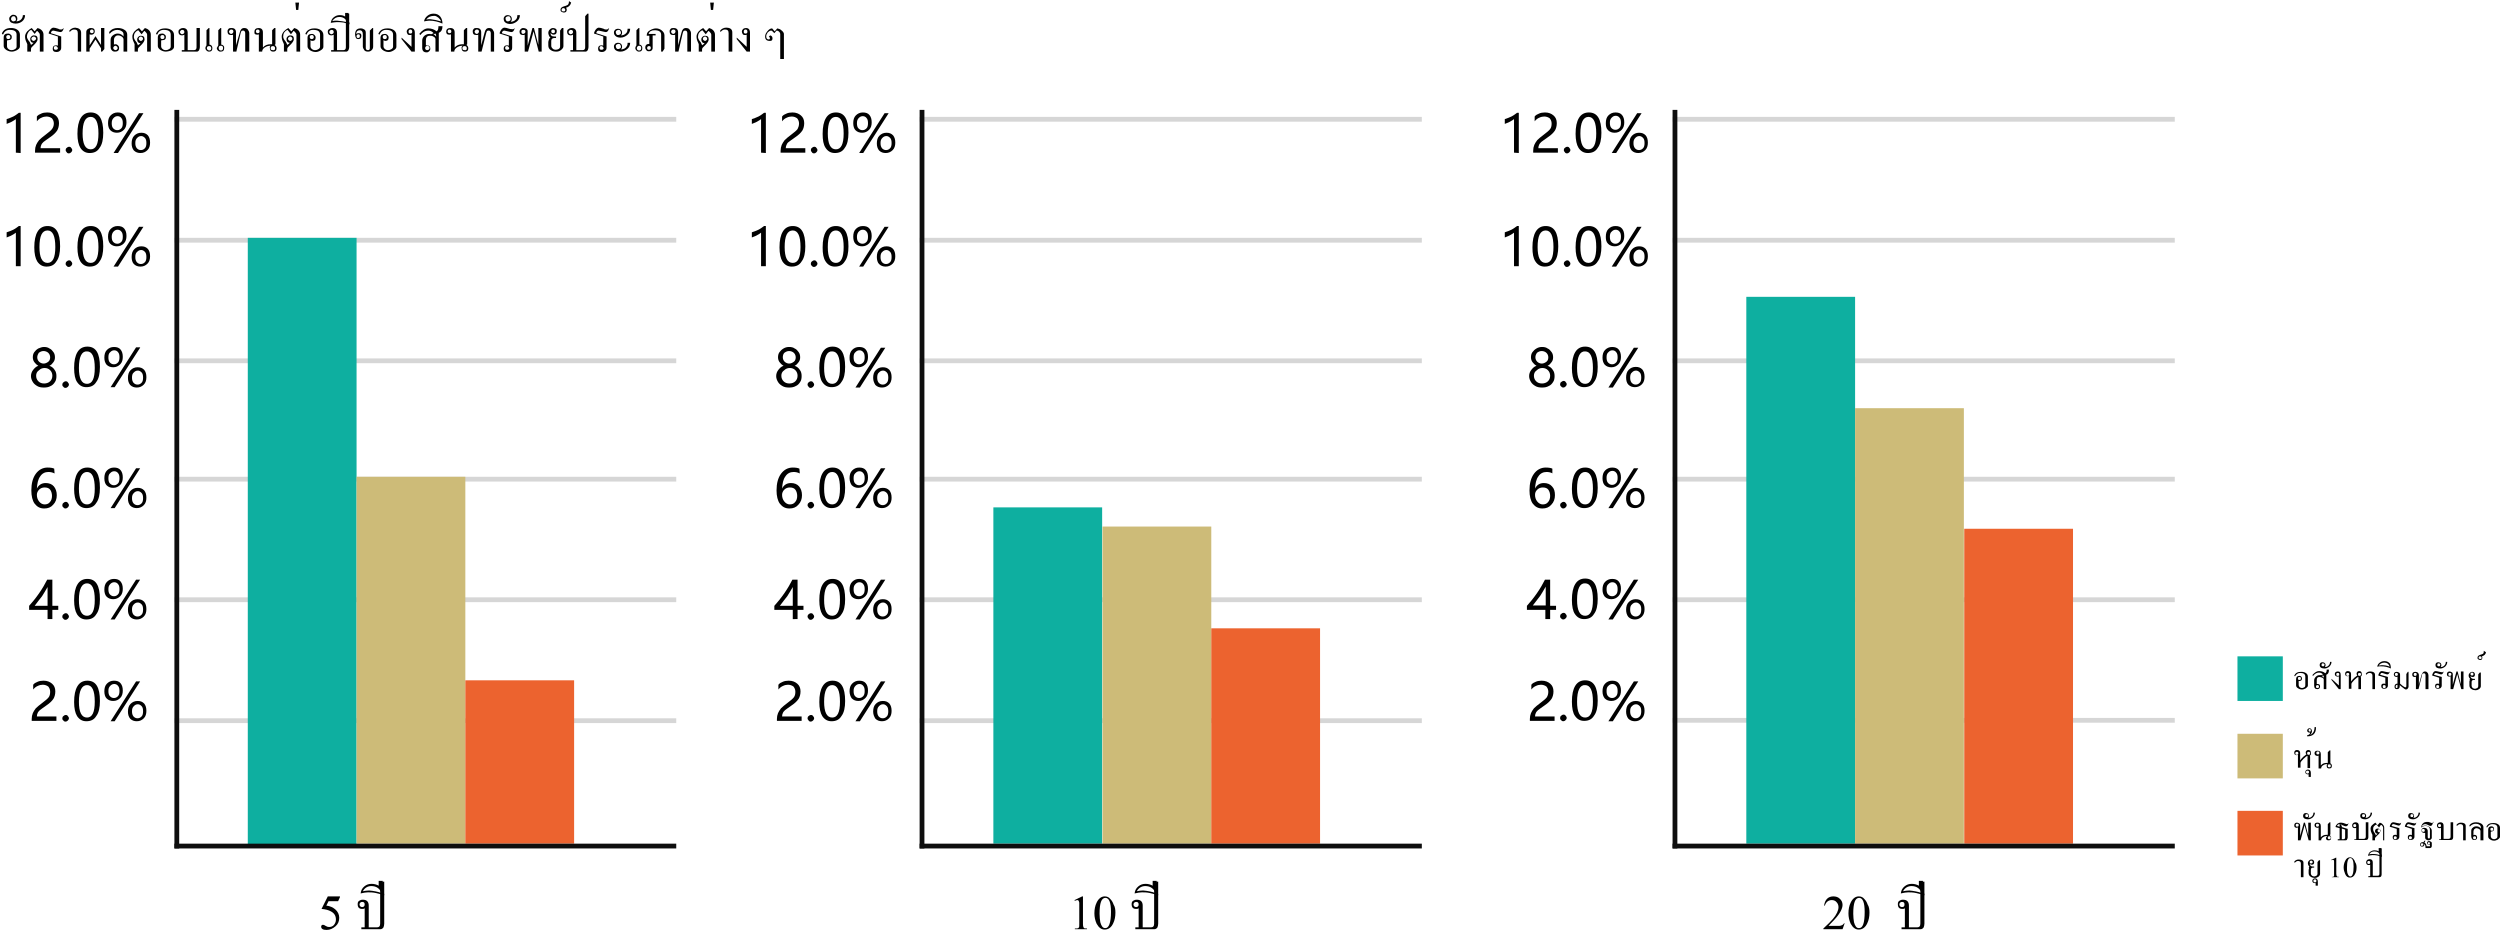 <?xml version="1.0" encoding="utf-8"?>
<!-- Generator: Adobe Illustrator 22.1.0, SVG Export Plug-In . SVG Version: 6.00 Build 0)  -->
<svg version="1.1" id="组_2" xmlns="http://www.w3.org/2000/svg" xmlns:xlink="http://www.w3.org/1999/xlink" x="0px" y="0px"
	 viewBox="0 0 678 253" style="enable-background:new 0 0 678 253;" xml:space="preserve">
<style type="text/css">
	.st0{enable-background:new    ;}
	.st1{fill:#D6D6D6;}
	.st2{fill:#0E0E0E;}
	.st3{fill:#0EAFA0;}
	.st4{fill:#CDBB78;}
	.st5{fill:#EC632F;}
</style>
<g id="_2.0_" class="st0">
	<path d="M13.6,187.6c0-0.6-0.2-1-0.5-1.4c-0.4-0.3-0.9-0.5-1.5-0.5c-0.4,0-0.9,0.1-1.3,0.3c-0.5,0.2-0.9,0.5-1.3,1v-1.3
		c0.3-0.4,0.7-0.6,1.2-0.8c0.4-0.2,1-0.3,1.6-0.3c1,0,1.7,0.3,2.3,0.8s0.9,1.2,0.9,2.1c0,0.8-0.2,1.5-0.5,2c-0.4,0.6-1,1.2-1.9,1.8
		s-1.5,1.1-1.8,1.3c-0.3,0.3-0.5,0.5-0.6,0.8c-0.1,0.2-0.2,0.5-0.2,0.9h5.3v1.2H8.6V195c0-0.6,0.1-1.1,0.3-1.6
		c0.2-0.4,0.4-0.8,0.8-1.3c0.4-0.4,1-0.9,1.8-1.5s1.4-1.1,1.7-1.5C13.5,188.7,13.6,188.2,13.6,187.6z"/>
	<path d="M16.9,194.8c0-0.2,0.1-0.5,0.3-0.6c0.2-0.2,0.4-0.3,0.6-0.3c0.3,0,0.5,0.1,0.6,0.3c0.2,0.2,0.3,0.4,0.3,0.6
		c0,0.2-0.1,0.4-0.3,0.6c-0.2,0.2-0.4,0.3-0.6,0.3c-0.3,0-0.5-0.1-0.6-0.3C16.9,195.2,16.9,195,16.9,194.8z"/>
	<path d="M20.1,190.4c0-1.9,0.3-3.3,0.9-4.3s1.5-1.5,2.7-1.5c2.3,0,3.4,1.8,3.4,5.5c0,1.8-0.3,3.2-1,4.1c-0.6,1-1.5,1.4-2.7,1.4
		c-1.1,0-1.9-0.5-2.5-1.4C20.4,193.4,20.1,192.1,20.1,190.4z M21.4,190.3c0,2.8,0.7,4.3,2.2,4.3c1.4,0,2.1-1.4,2.1-4.3
		c0-3-0.7-4.5-2.1-4.5S21.4,187.3,21.4,190.3z"/>
	<path d="M28.3,187.5c0-0.9,0.2-1.6,0.7-2.1s1.1-0.8,1.9-0.8s1.4,0.2,1.8,0.7s0.6,1.1,0.6,2c0,0.8-0.2,1.5-0.7,2s-1.1,0.8-1.9,0.8
		c-0.7,0-1.3-0.2-1.8-0.7C28.5,189,28.3,188.3,28.3,187.5z M29.4,187.4c0,0.6,0.1,1.1,0.4,1.4c0.3,0.3,0.6,0.5,1.1,0.5
		s0.8-0.2,1.1-0.5c0.3-0.3,0.4-0.8,0.4-1.4c0-0.6-0.1-1.1-0.4-1.4c-0.2-0.3-0.6-0.5-1-0.5c-0.5,0-0.8,0.2-1.1,0.5
		C29.5,186.4,29.4,186.8,29.4,187.4z M38,184.8l-6.9,10.8H30l6.9-10.8H38z M34.7,193c0-0.9,0.2-1.6,0.7-2.1s1.1-0.8,1.9-0.8
		c0.8,0,1.3,0.2,1.8,0.7c0.4,0.5,0.6,1.1,0.6,2c0,0.8-0.2,1.5-0.7,2s-1.1,0.8-1.9,0.8c-0.7,0-1.3-0.2-1.8-0.7
		C34.9,194.4,34.7,193.8,34.7,193z M35.8,192.9c0,0.6,0.1,1,0.4,1.4c0.3,0.3,0.6,0.5,1.1,0.5s0.8-0.2,1.1-0.5s0.4-0.8,0.4-1.4
		c0-0.6-0.1-1.1-0.4-1.4c-0.3-0.3-0.6-0.5-1-0.5c-0.5,0-0.8,0.2-1.1,0.5C35.9,191.9,35.8,192.3,35.8,192.9z"/>
</g>
<g id="_4.0_" class="st0">
	<path d="M14.2,157.2v7.1h1.6v1.1h-1.6v2.5h-1.3v-2.5h-5v-1.1c0.9-1,1.8-2.1,2.7-3.4c0.9-1.3,1.6-2.5,2.2-3.7L14.2,157.2L14.2,157.2
		z M9.4,164.3h3.5v-5.1c-0.5,0.9-1,1.7-1.5,2.5C10.8,162.5,10.1,163.3,9.4,164.3z"/>
	<path d="M16.9,167.2c0-0.2,0.1-0.5,0.3-0.6c0.2-0.2,0.4-0.3,0.6-0.3c0.3,0,0.5,0.1,0.6,0.3c0.2,0.2,0.3,0.4,0.3,0.6
		c0,0.2-0.1,0.4-0.3,0.6c-0.2,0.2-0.4,0.3-0.6,0.3c-0.3,0-0.5-0.1-0.6-0.3C16.9,167.6,16.9,167.4,16.9,167.2z"/>
	<path d="M20.1,162.8c0-1.9,0.3-3.3,0.9-4.3s1.5-1.5,2.7-1.5c2.3,0,3.4,1.8,3.4,5.5c0,1.8-0.3,3.2-1,4.1c-0.6,1-1.5,1.4-2.7,1.4
		c-1.1,0-1.9-0.5-2.5-1.4C20.4,165.8,20.1,164.5,20.1,162.8z M21.4,162.7c0,2.8,0.7,4.3,2.2,4.3c1.4,0,2.1-1.4,2.1-4.3
		c0-3-0.7-4.5-2.1-4.5S21.4,159.7,21.4,162.7z"/>
	<path d="M28.3,159.9c0-0.9,0.2-1.6,0.7-2.1s1.1-0.8,1.9-0.8s1.4,0.2,1.8,0.7s0.6,1.1,0.6,2c0,0.8-0.2,1.5-0.7,2s-1.1,0.8-1.9,0.8
		c-0.7,0-1.3-0.2-1.8-0.7C28.5,161.4,28.3,160.7,28.3,159.9z M29.4,159.8c0,0.6,0.1,1.1,0.4,1.4c0.3,0.3,0.6,0.5,1.1,0.5
		s0.8-0.2,1.1-0.5c0.3-0.3,0.4-0.8,0.4-1.4c0-0.6-0.1-1.1-0.4-1.4c-0.2-0.3-0.6-0.5-1-0.5c-0.5,0-0.8,0.2-1.1,0.5
		C29.5,158.8,29.4,159.2,29.4,159.8z M38,157.2L31.1,168H30l6.9-10.8H38z M34.7,165.4c0-0.9,0.2-1.6,0.7-2.1s1.1-0.8,1.9-0.8
		c0.8,0,1.3,0.2,1.8,0.7c0.4,0.5,0.6,1.1,0.6,2c0,0.8-0.2,1.5-0.7,2s-1.1,0.8-1.9,0.8c-0.7,0-1.3-0.2-1.8-0.7
		C34.9,166.8,34.7,166.2,34.7,165.4z M35.8,165.3c0,0.6,0.1,1,0.4,1.4c0.3,0.3,0.6,0.5,1.1,0.5s0.8-0.2,1.1-0.5s0.4-0.8,0.4-1.4
		c0-0.6-0.1-1.1-0.4-1.4c-0.3-0.3-0.6-0.5-1-0.5c-0.5,0-0.8,0.2-1.1,0.5C35.9,164.3,35.8,164.7,35.8,165.3z"/>
</g>
<g id="_6.0_" class="st0">
	<path d="M14.8,128.4c-0.6-0.3-1.1-0.4-1.7-0.4c-0.9,0-1.7,0.4-2.2,1.2c-0.6,0.8-0.8,1.9-0.9,3.3l0,0c0.5-1,1.3-1.5,2.4-1.5
		c0.9,0,1.7,0.3,2.2,0.9s0.8,1.4,0.8,2.4s-0.3,1.9-1,2.6c-0.6,0.7-1.4,1-2.4,1c-1.1,0-1.9-0.4-2.6-1.3c-0.6-0.8-0.9-2.1-0.9-3.6
		c0-1.9,0.4-3.4,1.2-4.5c0.8-1.1,1.9-1.7,3.2-1.7c0.8,0,1.4,0.1,1.8,0.3L14.8,128.4L14.8,128.4z M10,134.2c0,0.7,0.2,1.3,0.6,1.8
		c0.4,0.5,0.9,0.8,1.5,0.8s1.1-0.2,1.4-0.6c0.4-0.4,0.6-1,0.6-1.7s-0.2-1.3-0.5-1.7s-0.8-0.6-1.5-0.6c-0.6,0-1.1,0.2-1.5,0.6
		C10.2,133.2,10,133.7,10,134.2z"/>
	<path d="M16.9,137c0-0.2,0.1-0.5,0.3-0.6c0.2-0.2,0.4-0.3,0.6-0.3c0.3,0,0.5,0.1,0.6,0.3c0.2,0.2,0.3,0.4,0.3,0.6
		c0,0.2-0.1,0.4-0.3,0.6c-0.2,0.2-0.4,0.3-0.6,0.3c-0.3,0-0.5-0.1-0.6-0.3C16.9,137.4,16.9,137.2,16.9,137z"/>
	<path d="M20.1,132.6c0-1.9,0.3-3.3,0.9-4.3s1.5-1.5,2.7-1.5c2.3,0,3.4,1.8,3.4,5.5c0,1.8-0.3,3.2-1,4.1c-0.6,1-1.5,1.4-2.7,1.4
		c-1.1,0-1.9-0.5-2.5-1.4C20.4,135.6,20.1,134.3,20.1,132.6z M21.4,132.5c0,2.8,0.7,4.3,2.2,4.3c1.4,0,2.1-1.4,2.1-4.3
		c0-3-0.7-4.5-2.1-4.5S21.4,129.5,21.4,132.5z"/>
	<path d="M28.3,129.7c0-0.9,0.2-1.6,0.7-2.1c0.5-0.5,1.1-0.8,1.9-0.8s1.4,0.2,1.8,0.7s0.6,1.1,0.6,2c0,0.8-0.2,1.5-0.7,2
		s-1.1,0.8-1.9,0.8c-0.7,0-1.3-0.2-1.8-0.7C28.5,131.2,28.3,130.5,28.3,129.7z M29.4,129.7c0,0.6,0.1,1.1,0.4,1.4
		c0.3,0.3,0.6,0.5,1.1,0.5s0.8-0.2,1.1-0.5c0.3-0.3,0.4-0.8,0.4-1.4c0-0.6-0.1-1.1-0.4-1.4c-0.2-0.3-0.6-0.5-1-0.5
		c-0.5,0-0.8,0.2-1.1,0.5C29.5,128.6,29.4,129.1,29.4,129.7z M38,127l-6.9,10.8H30l6.9-10.8H38z M34.7,135.2c0-0.9,0.2-1.6,0.7-2.1
		s1.1-0.8,1.9-0.8c0.8,0,1.3,0.2,1.8,0.7c0.4,0.5,0.6,1.1,0.6,2c0,0.8-0.2,1.5-0.7,2s-1.1,0.8-1.9,0.8c-0.7,0-1.3-0.2-1.8-0.7
		C34.9,136.6,34.7,136,34.7,135.2z M35.8,135.1c0,0.6,0.1,1,0.4,1.4c0.3,0.3,0.6,0.5,1.1,0.5s0.8-0.2,1.1-0.5s0.4-0.8,0.4-1.4
		c0-0.6-0.1-1.1-0.4-1.4c-0.3-0.3-0.6-0.5-1-0.5c-0.5,0-0.8,0.2-1.1,0.5C35.9,134.1,35.8,134.5,35.8,135.1z"/>
</g>
<g id="_8.0_" class="st0">
	<path d="M8.4,102c0-0.6,0.2-1.2,0.6-1.7c0.4-0.5,0.8-0.9,1.4-1.1c-0.5-0.3-0.8-0.6-1.1-1s-0.4-0.9-0.4-1.3c0-0.5,0.1-1,0.4-1.4
		c0.3-0.4,0.6-0.7,1.1-1c0.5-0.2,1-0.4,1.5-0.4c0.6,0,1.1,0.1,1.5,0.4c0.5,0.2,0.8,0.6,1.1,1s0.4,0.9,0.4,1.4s-0.1,0.9-0.4,1.3
		c-0.3,0.4-0.6,0.8-1.1,1c0.6,0.2,1.1,0.6,1.4,1.1c0.4,0.5,0.5,1.1,0.5,1.7s-0.1,1.2-0.4,1.6c-0.3,0.5-0.7,0.9-1.2,1.1
		c-0.5,0.3-1.1,0.4-1.8,0.4s-1.3-0.1-1.8-0.4s-0.9-0.6-1.2-1.1C8.6,103.1,8.4,102.6,8.4,102z M9.8,101.9c0,0.6,0.2,1.1,0.6,1.5
		c0.4,0.4,0.9,0.6,1.6,0.6c0.6,0,1.2-0.2,1.6-0.6c0.4-0.4,0.6-0.9,0.6-1.5s-0.2-1.1-0.6-1.5c-0.4-0.4-0.9-0.6-1.5-0.6
		s-1.1,0.2-1.5,0.6C10,100.8,9.8,101.3,9.8,101.9z M10.1,96.9c0,0.5,0.2,0.9,0.5,1.2c0.3,0.3,0.8,0.5,1.2,0.5c0.5,0,0.9-0.2,1.3-0.5
		s0.5-0.8,0.5-1.2c0-0.5-0.2-0.9-0.5-1.2s-0.8-0.5-1.3-0.5s-0.9,0.2-1.3,0.5C10.3,96,10.1,96.5,10.1,96.9z"/>
	<path d="M16.9,104.3c0-0.2,0.1-0.5,0.3-0.6c0.2-0.2,0.4-0.3,0.6-0.3c0.3,0,0.5,0.1,0.6,0.3c0.2,0.2,0.3,0.4,0.3,0.6
		s-0.1,0.4-0.3,0.6c-0.2,0.2-0.4,0.3-0.6,0.3c-0.3,0-0.5-0.1-0.6-0.3C16.9,104.7,16.9,104.5,16.9,104.3z"/>
	<path d="M20.1,99.8c0-1.9,0.3-3.3,0.9-4.3s1.5-1.5,2.7-1.5c2.3,0,3.4,1.8,3.4,5.5c0,1.8-0.3,3.2-1,4.1c-0.6,1-1.5,1.4-2.7,1.4
		c-1.1,0-1.9-0.5-2.5-1.4C20.4,102.9,20.1,101.6,20.1,99.8z M21.4,99.8c0,2.8,0.7,4.3,2.2,4.3c1.4,0,2.1-1.4,2.1-4.3
		c0-3-0.7-4.5-2.1-4.5C22.2,95.2,21.4,96.7,21.4,99.8z"/>
	<path d="M28.3,97c0-0.9,0.2-1.6,0.7-2.1s1.1-0.8,1.9-0.8s1.4,0.2,1.8,0.7s0.6,1.1,0.6,2c0,0.8-0.2,1.5-0.7,2s-1.1,0.8-1.9,0.8
		c-0.7,0-1.3-0.2-1.8-0.7C28.5,98.4,28.3,97.8,28.3,97z M29.4,96.9c0,0.6,0.1,1.1,0.4,1.4s0.6,0.5,1.1,0.5s0.8-0.2,1.1-0.5
		c0.3-0.3,0.4-0.8,0.4-1.4s-0.1-1.1-0.4-1.4c-0.2-0.3-0.6-0.5-1-0.5c-0.5,0-0.8,0.2-1.1,0.5C29.5,95.8,29.4,96.3,29.4,96.9z
		 M38,94.3L31.1,105H30l6.9-10.8H38V94.3z M34.7,102.5c0-0.9,0.2-1.6,0.7-2.1s1.1-0.8,1.9-0.8c0.8,0,1.3,0.2,1.8,0.7
		c0.4,0.5,0.6,1.1,0.6,2c0,0.8-0.2,1.5-0.7,2s-1.1,0.8-1.9,0.8c-0.7,0-1.3-0.2-1.8-0.7C34.9,103.9,34.7,103.3,34.7,102.5z
		 M35.8,102.4c0,0.6,0.1,1,0.4,1.4c0.3,0.3,0.6,0.5,1.1,0.5s0.8-0.2,1.1-0.5s0.4-0.8,0.4-1.4s-0.1-1.1-0.4-1.4
		c-0.3-0.3-0.6-0.5-1-0.5c-0.5,0-0.8,0.2-1.1,0.5C35.9,101.3,35.8,101.8,35.8,102.4z"/>
</g>
<g id="_10.0_" class="st0">
	<path d="M4.3,72.2v-9.1c-0.2,0.2-0.6,0.4-1.1,0.7s-1,0.4-1.4,0.6V63c0.6-0.2,1.2-0.4,1.8-0.7s1.1-0.7,1.5-1h0.5v10.9H4.3z"/>
	<path d="M9.3,67.1c0-1.9,0.3-3.3,0.9-4.3c0.6-1,1.5-1.5,2.7-1.5c2.3,0,3.4,1.8,3.4,5.5c0,1.8-0.3,3.2-1,4.1c-0.6,1-1.5,1.4-2.7,1.4
		c-1.1,0-1.9-0.5-2.5-1.4C9.6,70.1,9.3,68.8,9.3,67.1z M10.7,67c0,2.8,0.7,4.3,2.2,4.3c1.4,0,2.1-1.4,2.1-4.3c0-3-0.7-4.5-2.1-4.5
		C11.4,62.5,10.7,64,10.7,67z"/>
	<path d="M17.8,71.5c0-0.2,0.1-0.5,0.3-0.6c0.2-0.2,0.4-0.3,0.6-0.3c0.3,0,0.5,0.1,0.6,0.3c0.2,0.2,0.3,0.4,0.3,0.6
		s-0.1,0.4-0.3,0.6c-0.2,0.2-0.4,0.3-0.6,0.3c-0.3,0-0.5-0.1-0.6-0.3C17.9,72,17.8,71.8,17.8,71.5z"/>
	<path d="M21,67.1c0-1.9,0.3-3.3,0.9-4.3s1.5-1.5,2.7-1.5c2.3,0,3.4,1.8,3.4,5.5c0,1.8-0.3,3.2-1,4.1c-0.6,1-1.5,1.4-2.7,1.4
		c-1.1,0-1.9-0.5-2.5-1.4C21.3,70.1,21,68.8,21,67.1z M22.4,67c0,2.8,0.7,4.3,2.2,4.3c1.4,0,2.1-1.4,2.1-4.3c0-3-0.7-4.5-2.1-4.5
		C23.1,62.5,22.4,64,22.4,67z"/>
	<path d="M29.3,64.2c0-0.9,0.2-1.6,0.7-2.1s1.1-0.8,1.9-0.8c0.8,0,1.4,0.2,1.8,0.7s0.6,1.1,0.6,2c0,0.8-0.2,1.5-0.7,2
		s-1.1,0.8-1.9,0.8c-0.7,0-1.3-0.2-1.8-0.7C29.5,65.7,29.3,65,29.3,64.2z M30.3,64.2c0,0.6,0.1,1.1,0.4,1.4s0.6,0.5,1.1,0.5
		s0.8-0.2,1.1-0.5s0.4-0.8,0.4-1.4s-0.1-1.1-0.4-1.4c-0.2-0.3-0.6-0.5-1-0.5c-0.5,0-0.8,0.2-1.1,0.5C30.5,63.1,30.3,63.6,30.3,64.2z
		 M38.9,61.5L32,72.3h-1.2l6.9-10.8C37.7,61.5,38.9,61.5,38.9,61.5z M35.7,69.7c0-0.9,0.2-1.6,0.7-2.1s1.1-0.8,1.9-0.8
		c0.8,0,1.3,0.2,1.8,0.7c0.4,0.5,0.6,1.1,0.6,2c0,0.8-0.2,1.5-0.7,2s-1.1,0.8-1.9,0.8c-0.7,0-1.3-0.2-1.8-0.7
		C35.9,71.2,35.7,70.5,35.7,69.7z M36.7,69.7c0,0.6,0.1,1,0.4,1.4c0.3,0.3,0.6,0.5,1.1,0.5s0.8-0.2,1.1-0.5s0.4-0.8,0.4-1.4
		s-0.1-1.1-0.4-1.4c-0.3-0.3-0.6-0.5-1-0.5c-0.5,0-0.8,0.2-1.1,0.5C36.8,68.6,36.7,69.1,36.7,69.7z"/>
</g>
<g id="_12.0_" class="st0">
	<path d="M4.3,41.4v-9.1c-0.2,0.2-0.6,0.4-1.1,0.7s-1,0.4-1.4,0.6v-1.3c0.6-0.2,1.2-0.4,1.8-0.7c0.6-0.3,1.1-0.7,1.5-1h0.5v10.9
		L4.3,41.4L4.3,41.4z"/>
	<path d="M14.6,33.5c0-0.6-0.2-1-0.5-1.4c-0.4-0.3-0.9-0.5-1.5-0.5c-0.4,0-0.9,0.1-1.3,0.3c-0.5,0.2-0.9,0.5-1.3,1v-1.3
		c0.3-0.4,0.7-0.6,1.2-0.8c0.4-0.2,1-0.3,1.6-0.3c1,0,1.7,0.3,2.3,0.8s0.9,1.2,0.9,2.1c0,0.8-0.2,1.5-0.5,2c-0.4,0.6-1,1.2-1.9,1.8
		s-1.5,1.1-1.8,1.3c-0.3,0.3-0.5,0.5-0.6,0.8c-0.1,0.2-0.2,0.5-0.2,0.9h5.3v1.2H9.5v-0.5c0-0.6,0.1-1.1,0.3-1.6
		c0.2-0.4,0.4-0.8,0.8-1.3c0.4-0.4,1-0.9,1.8-1.5s1.4-1.1,1.7-1.5C14.4,34.6,14.6,34.1,14.6,33.5z"/>
	<path d="M17.8,40.7c0-0.2,0.1-0.5,0.3-0.6c0.2-0.2,0.4-0.3,0.6-0.3c0.3,0,0.5,0.1,0.6,0.3c0.2,0.2,0.3,0.4,0.3,0.6
		c0,0.2-0.1,0.4-0.3,0.6c-0.2,0.2-0.4,0.3-0.6,0.3c-0.3,0-0.5-0.1-0.6-0.3C17.9,41.1,17.8,40.9,17.8,40.7z"/>
	<path d="M21,36.3c0-1.9,0.3-3.3,0.9-4.3s1.5-1.5,2.7-1.5c2.3,0,3.4,1.8,3.4,5.5c0,1.8-0.3,3.2-1,4.1c-0.6,1-1.5,1.4-2.7,1.4
		c-1.1,0-1.9-0.5-2.5-1.4C21.3,39.3,21,38,21,36.3z M22.4,36.2c0,2.8,0.7,4.3,2.2,4.3c1.4,0,2.1-1.4,2.1-4.3c0-3-0.7-4.5-2.1-4.5
		C23.1,31.7,22.4,33.2,22.4,36.2z"/>
	<path d="M29.3,33.4c0-0.9,0.2-1.6,0.7-2.1s1.1-0.8,1.9-0.8c0.8,0,1.4,0.2,1.8,0.7s0.6,1.1,0.6,2c0,0.8-0.2,1.5-0.7,2
		S32.5,36,31.7,36c-0.7,0-1.3-0.2-1.8-0.7C29.5,34.9,29.3,34.2,29.3,33.4z M30.3,33.4c0,0.6,0.1,1.1,0.4,1.4
		c0.3,0.3,0.6,0.5,1.1,0.5s0.8-0.2,1.1-0.5s0.4-0.8,0.4-1.4c0-0.6-0.1-1.1-0.4-1.4c-0.2-0.3-0.6-0.5-1-0.5c-0.5,0-0.8,0.2-1.1,0.5
		C30.5,32.3,30.3,32.7,30.3,33.4z M38.9,30.7L32,41.5h-1.2l6.9-10.8H38.9z M35.7,38.9c0-0.9,0.2-1.6,0.7-2.1s1.1-0.8,1.9-0.8
		c0.8,0,1.3,0.2,1.8,0.7c0.4,0.5,0.6,1.1,0.6,2c0,0.8-0.2,1.5-0.7,2s-1.1,0.8-1.9,0.8c-0.7,0-1.3-0.2-1.8-0.7
		C35.9,40.3,35.7,39.7,35.7,38.9z M36.7,38.8c0,0.6,0.1,1,0.4,1.4c0.3,0.3,0.6,0.5,1.1,0.5s0.8-0.2,1.1-0.5s0.4-0.8,0.4-1.4
		c0-0.6-0.1-1.1-0.4-1.4c-0.3-0.3-0.6-0.5-1-0.5c-0.5,0-0.8,0.2-1.1,0.5C36.8,37.8,36.7,38.2,36.7,38.8z"/>
</g>
<g id="线">
	<rect id="矩形_863_拷贝_2" x="47.3" y="194.8" class="st1" width="136.1" height="1.3"/>
	<rect id="矩形_863_拷贝_3" x="47.3" y="162" class="st1" width="136.1" height="1.3"/>
	<rect id="矩形_863_拷贝_4" x="47.3" y="129.3" class="st1" width="136.1" height="1.3"/>
	<rect id="矩形_863_拷贝_5" x="47.3" y="97.2" class="st1" width="136.1" height="1.3"/>
	<rect id="矩形_863_拷贝_5-2" x="47.3" y="64.5" class="st1" width="136.1" height="1.3"/>
	<rect id="矩形_863_拷贝_5-3" x="47.3" y="31.7" class="st1" width="136.1" height="1.3"/>
	<rect id="矩形_863" x="47.3" y="29.8" class="st2" width="1.3" height="200.3"/>
</g>
<rect id="矩形_864" x="67.2" y="64.5" class="st3" width="29.5" height="164.4"/>
<rect id="矩形_864_拷贝" x="96.7" y="129.3" class="st4" width="29.5" height="99.5"/>
<rect id="矩形_864_拷贝_2" x="126.2" y="184.5" class="st5" width="29.5" height="44.3"/>
<rect id="矩形_863_拷贝" x="47.3" y="228.8" class="st2" width="136.1" height="1.3"/>
<g id="_2">
	<g id="_2.0_2" class="st0">
		<path d="M215.7,187.6c0-0.6-0.2-1-0.5-1.4c-0.4-0.3-0.9-0.5-1.5-0.5c-0.4,0-0.9,0.1-1.3,0.3c-0.5,0.2-0.9,0.5-1.3,1v-1.3
			c0.3-0.4,0.7-0.6,1.2-0.8c0.4-0.2,1-0.3,1.6-0.3c1,0,1.7,0.3,2.3,0.8s0.9,1.2,0.9,2.1c0,0.8-0.2,1.5-0.5,2c-0.4,0.6-1,1.2-1.9,1.8
			s-1.5,1.1-1.8,1.3c-0.3,0.3-0.5,0.5-0.6,0.8c-0.1,0.2-0.2,0.5-0.2,0.9h5.3v1.2h-6.7V195c0-0.6,0.1-1.1,0.3-1.6
			c0.2-0.4,0.4-0.8,0.8-1.3c0.4-0.4,1-0.9,1.8-1.5s1.4-1.1,1.7-1.5S215.7,188.2,215.7,187.6z"/>
		<path d="M219,194.8c0-0.2,0.1-0.5,0.3-0.6c0.2-0.2,0.4-0.3,0.6-0.3c0.3,0,0.5,0.1,0.6,0.3c0.2,0.2,0.3,0.4,0.3,0.6
			c0,0.2-0.1,0.4-0.3,0.6c-0.2,0.2-0.4,0.3-0.6,0.3c-0.3,0-0.5-0.1-0.6-0.3C219.1,195.2,219,195,219,194.8z"/>
		<path d="M222.2,190.4c0-1.9,0.3-3.3,0.9-4.3c0.6-1,1.5-1.5,2.7-1.5c2.3,0,3.4,1.8,3.4,5.5c0,1.8-0.3,3.2-1,4.1
			c-0.6,1-1.5,1.4-2.7,1.4c-1.1,0-1.9-0.5-2.5-1.4C222.5,193.4,222.2,192.1,222.2,190.4z M223.5,190.3c0,2.8,0.7,4.3,2.2,4.3
			c1.4,0,2.1-1.4,2.1-4.3c0-3-0.7-4.5-2.1-4.5C224.3,185.8,223.5,187.3,223.5,190.3z"/>
		<path d="M230.4,187.5c0-0.9,0.2-1.6,0.7-2.1s1.1-0.8,1.9-0.8c0.8,0,1.4,0.2,1.8,0.7c0.4,0.5,0.6,1.1,0.6,2c0,0.8-0.2,1.5-0.7,2
			s-1.1,0.8-1.9,0.8c-0.7,0-1.3-0.2-1.8-0.7C230.7,189,230.4,188.3,230.4,187.5z M231.5,187.4c0,0.6,0.1,1.1,0.4,1.4
			c0.3,0.3,0.6,0.5,1.1,0.5s0.8-0.2,1.1-0.5s0.4-0.8,0.4-1.4c0-0.6-0.1-1.1-0.4-1.4c-0.2-0.3-0.6-0.5-1-0.5c-0.5,0-0.8,0.2-1.1,0.5
			C231.6,186.4,231.5,186.8,231.5,187.4z M240.1,184.8l-6.9,10.8H232l6.9-10.8H240.1z M236.8,193c0-0.9,0.2-1.6,0.7-2.1
			s1.1-0.8,1.9-0.8c0.8,0,1.3,0.2,1.8,0.7c0.4,0.5,0.6,1.1,0.6,2c0,0.8-0.2,1.5-0.7,2s-1.1,0.8-1.9,0.8c-0.7,0-1.3-0.2-1.8-0.7
			C237.1,194.4,236.8,193.8,236.8,193z M237.9,192.9c0,0.6,0.1,1,0.4,1.4c0.3,0.3,0.6,0.5,1.1,0.5s0.8-0.2,1.1-0.5s0.4-0.8,0.4-1.4
			c0-0.6-0.1-1.1-0.4-1.4c-0.3-0.3-0.6-0.5-1-0.5c-0.5,0-0.8,0.2-1.1,0.5C238,191.9,237.9,192.3,237.9,192.9z"/>
	</g>
	<g id="_4.0_2" class="st0">
		<path d="M216.3,157.2v7.1h1.6v1.1h-1.6v2.5H215v-2.5h-5v-1.1c0.9-1,1.8-2.1,2.7-3.4c0.9-1.3,1.6-2.5,2.2-3.7L216.3,157.2
			L216.3,157.2z M211.5,164.3h3.5v-5.1c-0.5,0.9-1,1.7-1.5,2.5C212.9,162.5,212.2,163.3,211.5,164.3z"/>
		<path d="M219,167.2c0-0.2,0.1-0.5,0.3-0.6c0.2-0.2,0.4-0.3,0.6-0.3c0.3,0,0.5,0.1,0.6,0.3c0.2,0.2,0.3,0.4,0.3,0.6
			c0,0.2-0.1,0.4-0.3,0.6c-0.2,0.2-0.4,0.3-0.6,0.3c-0.3,0-0.5-0.1-0.6-0.3C219.1,167.6,219,167.4,219,167.2z"/>
		<path d="M222.2,162.8c0-1.9,0.3-3.3,0.9-4.3c0.6-1,1.5-1.5,2.7-1.5c2.3,0,3.4,1.8,3.4,5.5c0,1.8-0.3,3.2-1,4.1
			c-0.6,1-1.5,1.4-2.7,1.4c-1.1,0-1.9-0.5-2.5-1.4C222.5,165.8,222.2,164.5,222.2,162.8z M223.5,162.7c0,2.8,0.7,4.3,2.2,4.3
			c1.4,0,2.1-1.4,2.1-4.3c0-3-0.7-4.5-2.1-4.5C224.3,158.2,223.5,159.7,223.5,162.7z"/>
		<path d="M230.4,159.9c0-0.9,0.2-1.6,0.7-2.1s1.1-0.8,1.9-0.8c0.8,0,1.4,0.2,1.8,0.7c0.4,0.5,0.6,1.1,0.6,2c0,0.8-0.2,1.5-0.7,2
			s-1.1,0.8-1.9,0.8c-0.7,0-1.3-0.2-1.8-0.7C230.7,161.4,230.4,160.7,230.4,159.9z M231.5,159.8c0,0.6,0.1,1.1,0.4,1.4
			c0.3,0.3,0.6,0.5,1.1,0.5s0.8-0.2,1.1-0.5s0.4-0.8,0.4-1.4c0-0.6-0.1-1.1-0.4-1.4c-0.2-0.3-0.6-0.5-1-0.5c-0.5,0-0.8,0.2-1.1,0.5
			C231.6,158.8,231.5,159.2,231.5,159.8z M240.1,157.2l-6.9,10.8H232l6.9-10.8H240.1z M236.8,165.4c0-0.9,0.2-1.6,0.7-2.1
			s1.1-0.8,1.9-0.8c0.8,0,1.3,0.2,1.8,0.7c0.4,0.5,0.6,1.1,0.6,2c0,0.8-0.2,1.5-0.7,2s-1.1,0.8-1.9,0.8c-0.7,0-1.3-0.2-1.8-0.7
			C237.1,166.8,236.8,166.2,236.8,165.4z M237.9,165.3c0,0.6,0.1,1,0.4,1.4c0.3,0.3,0.6,0.5,1.1,0.5s0.8-0.2,1.1-0.5
			s0.4-0.8,0.4-1.4c0-0.6-0.1-1.1-0.4-1.4c-0.3-0.3-0.6-0.5-1-0.5c-0.5,0-0.8,0.2-1.1,0.5C238,164.3,237.9,164.7,237.9,165.3z"/>
	</g>
	<g id="_6.0_2" class="st0">
		<path d="M216.9,128.4c-0.6-0.3-1.1-0.4-1.7-0.4c-0.9,0-1.7,0.4-2.2,1.2c-0.6,0.8-0.8,1.9-0.9,3.3l0,0c0.5-1,1.3-1.5,2.4-1.5
			c0.9,0,1.7,0.3,2.2,0.9s0.8,1.4,0.8,2.4s-0.3,1.9-1,2.6c-0.6,0.7-1.4,1-2.4,1c-1.1,0-1.9-0.4-2.6-1.3c-0.6-0.8-0.9-2.1-0.9-3.6
			c0-1.9,0.4-3.4,1.2-4.5c0.8-1.1,1.9-1.7,3.2-1.7c0.8,0,1.4,0.1,1.8,0.3L216.9,128.4L216.9,128.4z M212.1,134.2
			c0,0.7,0.2,1.3,0.6,1.8c0.4,0.5,0.9,0.8,1.5,0.8s1.1-0.2,1.4-0.6c0.4-0.4,0.6-1,0.6-1.7s-0.2-1.3-0.5-1.7s-0.8-0.6-1.5-0.6
			c-0.6,0-1.1,0.2-1.5,0.6C212.3,133.2,212.1,133.7,212.1,134.2z"/>
		<path d="M219,137c0-0.2,0.1-0.5,0.3-0.6c0.2-0.2,0.4-0.3,0.6-0.3c0.3,0,0.5,0.1,0.6,0.3c0.2,0.2,0.3,0.4,0.3,0.6
			c0,0.2-0.1,0.4-0.3,0.6c-0.2,0.2-0.4,0.3-0.6,0.3c-0.3,0-0.5-0.1-0.6-0.3C219.1,137.4,219,137.2,219,137z"/>
		<path d="M222.2,132.6c0-1.9,0.3-3.3,0.9-4.3c0.6-1,1.5-1.5,2.7-1.5c2.3,0,3.4,1.8,3.4,5.5c0,1.8-0.3,3.2-1,4.1
			c-0.6,1-1.5,1.4-2.7,1.4c-1.1,0-1.9-0.5-2.5-1.4C222.5,135.6,222.2,134.3,222.2,132.6z M223.5,132.5c0,2.8,0.7,4.3,2.2,4.3
			c1.4,0,2.1-1.4,2.1-4.3c0-3-0.7-4.5-2.1-4.5C224.3,128,223.5,129.5,223.5,132.5z"/>
		<path d="M230.4,129.7c0-0.9,0.2-1.6,0.7-2.1c0.5-0.5,1.1-0.8,1.9-0.8c0.8,0,1.4,0.2,1.8,0.7c0.4,0.5,0.6,1.1,0.6,2
			c0,0.8-0.2,1.5-0.7,2s-1.1,0.8-1.9,0.8c-0.7,0-1.3-0.2-1.8-0.7C230.7,131.2,230.4,130.5,230.4,129.7z M231.5,129.7
			c0,0.6,0.1,1.1,0.4,1.4c0.3,0.3,0.6,0.5,1.1,0.5s0.8-0.2,1.1-0.5s0.4-0.8,0.4-1.4c0-0.6-0.1-1.1-0.4-1.4c-0.2-0.3-0.6-0.5-1-0.5
			c-0.5,0-0.8,0.2-1.1,0.5C231.6,128.6,231.5,129.1,231.5,129.7z M240.1,127l-6.9,10.8H232l6.9-10.8H240.1z M236.8,135.2
			c0-0.9,0.2-1.6,0.7-2.1s1.1-0.8,1.9-0.8c0.8,0,1.3,0.2,1.8,0.7c0.4,0.5,0.6,1.1,0.6,2c0,0.8-0.2,1.5-0.7,2s-1.1,0.8-1.9,0.8
			c-0.7,0-1.3-0.2-1.8-0.7C237.1,136.6,236.8,136,236.8,135.2z M237.9,135.1c0,0.6,0.1,1,0.4,1.4c0.3,0.3,0.6,0.5,1.1,0.5
			s0.8-0.2,1.1-0.5s0.4-0.8,0.4-1.4c0-0.6-0.1-1.1-0.4-1.4c-0.3-0.3-0.6-0.5-1-0.5c-0.5,0-0.8,0.2-1.1,0.5
			C238,134.1,237.9,134.5,237.9,135.1z"/>
	</g>
	<g id="_8.0_2" class="st0">
		<path d="M210.5,102c0-0.6,0.2-1.2,0.6-1.7c0.4-0.5,0.8-0.9,1.4-1.1c-0.5-0.3-0.8-0.6-1.1-1s-0.4-0.9-0.4-1.3c0-0.5,0.1-1,0.4-1.4
			c0.3-0.4,0.6-0.7,1.1-1s1-0.4,1.5-0.4c0.6,0,1.1,0.1,1.5,0.4c0.5,0.2,0.8,0.6,1.1,1s0.4,0.9,0.4,1.4s-0.1,0.9-0.4,1.3
			c-0.3,0.4-0.6,0.8-1.1,1c0.6,0.2,1.1,0.6,1.4,1.1c0.4,0.5,0.5,1.1,0.5,1.7s-0.1,1.2-0.4,1.6c-0.3,0.5-0.7,0.9-1.2,1.1
			c-0.5,0.3-1.1,0.4-1.8,0.4s-1.3-0.1-1.8-0.4s-0.9-0.6-1.2-1.1S210.5,102.6,210.5,102z M211.9,101.9c0,0.6,0.2,1.1,0.6,1.5
			c0.4,0.4,0.9,0.6,1.6,0.6c0.6,0,1.2-0.2,1.6-0.6c0.4-0.4,0.6-0.9,0.6-1.5s-0.2-1.1-0.6-1.5c-0.4-0.4-0.9-0.6-1.5-0.6
			s-1.1,0.2-1.5,0.6C212.1,100.8,211.9,101.3,211.9,101.9z M212.3,96.9c0,0.5,0.2,0.9,0.5,1.2c0.3,0.3,0.8,0.5,1.2,0.5
			c0.5,0,0.9-0.2,1.3-0.5s0.5-0.8,0.5-1.2c0-0.5-0.2-0.9-0.5-1.2s-0.8-0.5-1.3-0.5s-0.9,0.2-1.3,0.5C212.4,96,212.3,96.5,212.3,96.9
			z"/>
		<path d="M219,104.3c0-0.2,0.1-0.5,0.3-0.6c0.2-0.2,0.4-0.3,0.6-0.3c0.3,0,0.5,0.1,0.6,0.3c0.2,0.2,0.3,0.4,0.3,0.6
			s-0.1,0.4-0.3,0.6s-0.4,0.3-0.6,0.3c-0.3,0-0.5-0.1-0.6-0.3C219.1,104.7,219,104.5,219,104.3z"/>
		<path d="M222.2,99.8c0-1.9,0.3-3.3,0.9-4.3c0.6-1,1.5-1.5,2.7-1.5c2.3,0,3.4,1.8,3.4,5.5c0,1.8-0.3,3.2-1,4.1
			c-0.6,1-1.5,1.4-2.7,1.4c-1.1,0-1.9-0.5-2.5-1.4C222.5,102.9,222.2,101.6,222.2,99.8z M223.5,99.8c0,2.8,0.7,4.3,2.2,4.3
			c1.4,0,2.1-1.4,2.1-4.3c0-3-0.7-4.5-2.1-4.5C224.3,95.2,223.5,96.7,223.5,99.8z"/>
		<path d="M230.4,97c0-0.9,0.2-1.6,0.7-2.1s1.1-0.8,1.9-0.8c0.8,0,1.4,0.2,1.8,0.7c0.4,0.5,0.6,1.1,0.6,2c0,0.8-0.2,1.5-0.7,2
			s-1.1,0.8-1.9,0.8c-0.7,0-1.3-0.2-1.8-0.7S230.4,97.8,230.4,97z M231.5,96.9c0,0.6,0.1,1.1,0.4,1.4c0.3,0.3,0.6,0.5,1.1,0.5
			s0.8-0.2,1.1-0.5s0.4-0.8,0.4-1.4s-0.1-1.1-0.4-1.4c-0.2-0.3-0.6-0.5-1-0.5c-0.5,0-0.8,0.2-1.1,0.5
			C231.6,95.8,231.5,96.3,231.5,96.9z M240.1,94.3l-6.9,10.8H232l6.9-10.8H240.1z M236.8,102.5c0-0.9,0.2-1.6,0.7-2.1
			s1.1-0.8,1.9-0.8c0.8,0,1.3,0.2,1.8,0.7c0.4,0.5,0.6,1.1,0.6,2c0,0.8-0.2,1.5-0.7,2s-1.1,0.8-1.9,0.8c-0.7,0-1.3-0.2-1.8-0.7
			C237.1,103.9,236.8,103.3,236.8,102.5z M237.9,102.4c0,0.6,0.1,1,0.4,1.4c0.3,0.3,0.6,0.5,1.1,0.5s0.8-0.2,1.1-0.5
			s0.4-0.8,0.4-1.4s-0.1-1.1-0.4-1.4c-0.3-0.3-0.6-0.5-1-0.5c-0.5,0-0.8,0.2-1.1,0.5C238,101.3,237.9,101.8,237.9,102.4z"/>
	</g>
	<g id="_10.0_2" class="st0">
		<path d="M206.4,72.2v-9.1c-0.2,0.2-0.6,0.4-1.1,0.7s-1,0.4-1.4,0.6V63c0.6-0.2,1.2-0.4,1.8-0.7s1.1-0.7,1.5-1h0.5v10.9H206.4z"/>
		<path d="M211.4,67.1c0-1.9,0.3-3.3,0.9-4.3c0.6-1,1.5-1.5,2.7-1.5c2.3,0,3.4,1.8,3.4,5.5c0,1.8-0.3,3.2-1,4.1
			c-0.6,1-1.5,1.4-2.7,1.4c-1.1,0-1.9-0.5-2.5-1.4C211.7,70.1,211.4,68.8,211.4,67.1z M212.8,67c0,2.8,0.7,4.3,2.2,4.3
			c1.4,0,2.1-1.4,2.1-4.3c0-3-0.7-4.5-2.1-4.5C213.5,62.5,212.8,64,212.8,67z"/>
		<path d="M219.9,71.5c0-0.2,0.1-0.5,0.3-0.6c0.2-0.2,0.4-0.3,0.6-0.3c0.3,0,0.5,0.1,0.6,0.3c0.2,0.2,0.3,0.4,0.3,0.6
			s-0.1,0.4-0.3,0.6s-0.4,0.3-0.6,0.3c-0.3,0-0.5-0.1-0.6-0.3C220,72,219.9,71.8,219.9,71.5z"/>
		<path d="M223.1,67.1c0-1.9,0.3-3.3,0.9-4.3c0.6-1,1.5-1.5,2.7-1.5c2.3,0,3.4,1.8,3.4,5.5c0,1.8-0.3,3.2-1,4.1
			c-0.6,1-1.5,1.4-2.7,1.4c-1.1,0-1.9-0.5-2.5-1.4S223.1,68.8,223.1,67.1z M224.5,67c0,2.8,0.7,4.3,2.2,4.3c1.4,0,2.1-1.4,2.1-4.3
			c0-3-0.7-4.5-2.1-4.5C225.2,62.5,224.5,64,224.5,67z"/>
		<path d="M231.4,64.2c0-0.9,0.2-1.6,0.7-2.1s1.1-0.8,1.9-0.8c0.8,0,1.4,0.2,1.8,0.7c0.4,0.5,0.6,1.1,0.6,2c0,0.8-0.2,1.5-0.7,2
			s-1.1,0.8-1.9,0.8c-0.7,0-1.3-0.2-1.8-0.7C231.6,65.7,231.4,65,231.4,64.2z M232.4,64.2c0,0.6,0.1,1.1,0.4,1.4
			c0.3,0.3,0.6,0.5,1.1,0.5s0.8-0.2,1.1-0.5s0.4-0.8,0.4-1.4s-0.1-1.1-0.4-1.4c-0.2-0.3-0.6-0.5-1-0.5c-0.5,0-0.8,0.2-1.1,0.5
			C232.6,63.1,232.4,63.6,232.4,64.2z M241,61.5l-6.9,10.8H233l6.9-10.8C239.9,61.5,241,61.5,241,61.5z M237.8,69.7
			c0-0.9,0.2-1.6,0.7-2.1s1.1-0.8,1.9-0.8c0.8,0,1.3,0.2,1.8,0.7c0.4,0.5,0.6,1.1,0.6,2c0,0.8-0.2,1.5-0.7,2s-1.1,0.8-1.9,0.8
			c-0.7,0-1.3-0.2-1.8-0.7C238,71.2,237.8,70.5,237.8,69.7z M238.8,69.7c0,0.6,0.1,1,0.4,1.4c0.3,0.3,0.6,0.5,1.1,0.5
			s0.8-0.2,1.1-0.5s0.4-0.8,0.4-1.4s-0.1-1.1-0.4-1.4c-0.3-0.3-0.6-0.5-1-0.5c-0.5,0-0.8,0.2-1.1,0.5
			C238.9,68.6,238.8,69.1,238.8,69.7z"/>
	</g>
	<g id="_12.0_2" class="st0">
		<path d="M206.4,41.4v-9.1c-0.2,0.2-0.6,0.4-1.1,0.7s-1,0.4-1.4,0.6v-1.3c0.6-0.2,1.2-0.4,1.8-0.7c0.6-0.3,1.1-0.7,1.5-1h0.5v10.9
			L206.4,41.4L206.4,41.4z"/>
		<path d="M216.7,33.5c0-0.6-0.2-1-0.5-1.4c-0.4-0.3-0.9-0.5-1.5-0.5c-0.4,0-0.9,0.1-1.3,0.3c-0.5,0.2-0.9,0.5-1.3,1v-1.3
			c0.3-0.4,0.7-0.6,1.2-0.8c0.4-0.2,1-0.3,1.6-0.3c1,0,1.7,0.3,2.3,0.8s0.9,1.2,0.9,2.1c0,0.8-0.2,1.5-0.5,2c-0.4,0.6-1,1.2-1.9,1.8
			s-1.5,1.1-1.8,1.3s-0.5,0.5-0.6,0.8c-0.1,0.2-0.2,0.5-0.2,0.9h5.3v1.2h-6.7v-0.5c0-0.6,0.1-1.1,0.3-1.6c0.2-0.4,0.4-0.8,0.8-1.3
			c0.4-0.4,1-0.9,1.8-1.5s1.4-1.1,1.7-1.5C216.5,34.6,216.7,34.1,216.7,33.5z"/>
		<path d="M219.9,40.7c0-0.2,0.1-0.5,0.3-0.6c0.2-0.2,0.4-0.3,0.6-0.3c0.3,0,0.5,0.1,0.6,0.3c0.2,0.2,0.3,0.4,0.3,0.6
			c0,0.2-0.1,0.4-0.3,0.6c-0.2,0.2-0.4,0.3-0.6,0.3c-0.3,0-0.5-0.1-0.6-0.3C220,41.1,219.9,40.9,219.9,40.7z"/>
		<path d="M223.1,36.3c0-1.9,0.3-3.3,0.9-4.3c0.6-1,1.5-1.5,2.7-1.5c2.3,0,3.4,1.8,3.4,5.5c0,1.8-0.3,3.2-1,4.1
			c-0.6,1-1.5,1.4-2.7,1.4c-1.1,0-1.9-0.5-2.5-1.4S223.1,38,223.1,36.3z M224.5,36.2c0,2.8,0.7,4.3,2.2,4.3c1.4,0,2.1-1.4,2.1-4.3
			c0-3-0.7-4.5-2.1-4.5C225.2,31.7,224.5,33.2,224.5,36.2z"/>
		<path d="M231.4,33.4c0-0.9,0.2-1.6,0.7-2.1s1.1-0.8,1.9-0.8c0.8,0,1.4,0.2,1.8,0.7c0.4,0.5,0.6,1.1,0.6,2c0,0.8-0.2,1.5-0.7,2
			s-1.1,0.8-1.9,0.8c-0.7,0-1.3-0.2-1.8-0.7C231.6,34.9,231.4,34.2,231.4,33.4z M232.4,33.4c0,0.6,0.1,1.1,0.4,1.4
			c0.3,0.3,0.6,0.5,1.1,0.5s0.8-0.2,1.1-0.5s0.4-0.8,0.4-1.4c0-0.6-0.1-1.1-0.4-1.4c-0.2-0.3-0.6-0.5-1-0.5c-0.5,0-0.8,0.2-1.1,0.5
			C232.6,32.3,232.4,32.7,232.4,33.4z M241,30.7l-6.9,10.8H233l6.9-10.8H241z M237.8,38.9c0-0.9,0.2-1.6,0.7-2.1s1.1-0.8,1.9-0.8
			c0.8,0,1.3,0.2,1.8,0.7c0.4,0.5,0.6,1.1,0.6,2c0,0.8-0.2,1.5-0.7,2s-1.1,0.8-1.9,0.8c-0.7,0-1.3-0.2-1.8-0.7
			C238,40.3,237.8,39.7,237.8,38.9z M238.8,38.8c0,0.6,0.1,1,0.4,1.4c0.3,0.3,0.6,0.5,1.1,0.5s0.8-0.2,1.1-0.5s0.4-0.8,0.4-1.4
			c0-0.6-0.1-1.1-0.4-1.4c-0.3-0.3-0.6-0.5-1-0.5c-0.5,0-0.8,0.2-1.1,0.5C238.9,37.8,238.8,38.2,238.8,38.8z"/>
	</g>
</g>
<g id="线-2">
	<rect id="矩形_863_拷贝_2-2" x="249.4" y="194.8" class="st1" width="136.2" height="1.3"/>
	<rect id="矩形_863_拷贝_3-2" x="249.4" y="162" class="st1" width="136.2" height="1.3"/>
	<rect id="矩形_863_拷贝_4-2" x="249.4" y="129.3" class="st1" width="136.2" height="1.3"/>
	<rect id="矩形_863_拷贝_5-4" x="249.4" y="97.2" class="st1" width="136.2" height="1.3"/>
	<rect id="矩形_863_拷贝_5-5" x="249.4" y="64.5" class="st1" width="136.2" height="1.3"/>
	<rect id="矩形_863_拷贝_5-6" x="249.4" y="31.7" class="st1" width="136.2" height="1.3"/>
	<rect id="矩形_863-2" x="249.4" y="29.8" class="st2" width="1.3" height="200.3"/>
</g>
<rect id="矩形_864-2" x="269.4" y="137.6" class="st3" width="29.5" height="91.2"/>
<rect id="矩形_864_拷贝-2" x="299" y="142.8" class="st4" width="29.5" height="86"/>
<rect id="矩形_864_拷贝_2-2" x="328.5" y="170.4" class="st5" width="29.5" height="58.4"/>
<rect id="矩形_863_拷贝-2" x="249.4" y="228.8" class="st2" width="136.2" height="1.3"/>
<g id="_3">
	<g id="_2.0_3" class="st0">
		<path d="M419.9,187.6c0-0.6-0.2-1-0.5-1.4c-0.4-0.3-0.9-0.5-1.5-0.5c-0.4,0-0.9,0.1-1.3,0.3c-0.5,0.2-0.9,0.5-1.3,1v-1.3
			c0.3-0.4,0.7-0.6,1.2-0.8c0.4-0.2,1-0.3,1.6-0.3c1,0,1.7,0.3,2.3,0.8c0.6,0.5,0.9,1.2,0.9,2.1c0,0.8-0.2,1.5-0.5,2
			c-0.4,0.6-1,1.2-1.9,1.8s-1.5,1.1-1.8,1.3c-0.3,0.3-0.5,0.5-0.6,0.8c-0.1,0.2-0.2,0.5-0.2,0.9h5.3v1.2h-6.7V195
			c0-0.6,0.1-1.1,0.3-1.6c0.2-0.4,0.4-0.8,0.8-1.3c0.4-0.4,1-0.9,1.8-1.5s1.4-1.1,1.7-1.5C419.8,188.6,419.9,188.1,419.9,187.6z"/>
		<path d="M423.1,194.7c0-0.2,0.1-0.5,0.3-0.6c0.2-0.2,0.4-0.3,0.6-0.3c0.3,0,0.5,0.1,0.6,0.3c0.2,0.2,0.3,0.4,0.3,0.6
			c0,0.2-0.1,0.4-0.3,0.6c-0.2,0.2-0.4,0.3-0.6,0.3c-0.3,0-0.5-0.1-0.6-0.3C423.2,195.2,423.1,195,423.1,194.7z"/>
		<path d="M426.3,190.3c0-1.9,0.3-3.3,0.9-4.3s1.5-1.5,2.7-1.5c2.3,0,3.4,1.8,3.4,5.5c0,1.8-0.3,3.2-1,4.1c-0.6,1-1.5,1.4-2.7,1.4
			c-1.1,0-1.9-0.5-2.5-1.4C426.6,193.4,426.3,192.1,426.3,190.3z M427.7,190.3c0,2.8,0.7,4.3,2.2,4.3c1.4,0,2.1-1.4,2.1-4.3
			c0-3-0.7-4.5-2.1-4.5C428.5,185.7,427.7,187.2,427.7,190.3z"/>
		<path d="M434.6,187.5c0-0.9,0.2-1.6,0.7-2.1s1.1-0.8,1.9-0.8s1.4,0.2,1.8,0.7s0.6,1.1,0.6,2c0,0.8-0.2,1.5-0.7,2s-1.1,0.8-1.9,0.8
			c-0.7,0-1.3-0.2-1.8-0.7C434.8,188.9,434.6,188.3,434.6,187.5z M435.7,187.4c0,0.6,0.1,1.1,0.4,1.4c0.3,0.3,0.6,0.5,1.1,0.5
			s0.8-0.2,1.1-0.5c0.3-0.3,0.4-0.8,0.4-1.4c0-0.6-0.1-1.1-0.4-1.4c-0.2-0.3-0.6-0.5-1-0.5c-0.5,0-0.8,0.2-1.1,0.5
			C435.8,186.3,435.7,186.8,435.7,187.4z M444.3,184.8l-6.9,10.8h-1.2l6.9-10.8H444.3z M441,193c0-0.9,0.2-1.6,0.7-2.1
			s1.1-0.8,1.9-0.8s1.3,0.2,1.8,0.7c0.4,0.5,0.6,1.1,0.6,2c0,0.8-0.2,1.5-0.7,2s-1.1,0.8-1.9,0.8c-0.7,0-1.3-0.2-1.8-0.7
			C441.2,194.4,441,193.7,441,193z M442.1,192.9c0,0.6,0.1,1,0.4,1.4c0.3,0.3,0.6,0.5,1.1,0.5s0.8-0.2,1.1-0.5
			c0.3-0.3,0.4-0.8,0.4-1.4c0-0.6-0.1-1.1-0.4-1.4c-0.3-0.3-0.6-0.5-1-0.5c-0.5,0-0.8,0.2-1.1,0.5
			C442.2,191.8,442.1,192.3,442.1,192.9z"/>
	</g>
	<g id="_4.0_3" class="st0">
		<path d="M420.4,157.2v7.1h1.6v1.1h-1.6v2.5h-1.3v-2.5h-5v-1.1c0.9-1,1.8-2.1,2.7-3.4c0.9-1.3,1.6-2.5,2.2-3.7L420.4,157.2
			L420.4,157.2z M415.7,164.2h3.5v-5.1c-0.5,0.9-1,1.7-1.5,2.5C417.1,162.4,416.4,163.3,415.7,164.2z"/>
		<path d="M423.1,167.1c0-0.2,0.1-0.5,0.3-0.6c0.2-0.2,0.4-0.3,0.6-0.3c0.3,0,0.5,0.1,0.6,0.3c0.2,0.2,0.3,0.4,0.3,0.6
			c0,0.2-0.1,0.4-0.3,0.6c-0.2,0.2-0.4,0.3-0.6,0.3c-0.3,0-0.5-0.1-0.6-0.3C423.2,167.6,423.1,167.4,423.1,167.1z"/>
		<path d="M426.3,162.7c0-1.9,0.3-3.3,0.9-4.3s1.5-1.5,2.7-1.5c2.3,0,3.4,1.8,3.4,5.5c0,1.8-0.3,3.2-1,4.1c-0.6,1-1.5,1.4-2.7,1.4
			c-1.1,0-1.9-0.5-2.5-1.4C426.6,165.8,426.3,164.5,426.3,162.7z M427.7,162.7c0,2.8,0.7,4.3,2.2,4.3c1.4,0,2.1-1.4,2.1-4.3
			c0-3-0.7-4.5-2.1-4.5C428.5,158.1,427.7,159.6,427.7,162.7z"/>
		<path d="M434.6,159.9c0-0.9,0.2-1.6,0.7-2.1s1.1-0.8,1.9-0.8s1.4,0.2,1.8,0.7s0.6,1.1,0.6,2c0,0.8-0.2,1.5-0.7,2s-1.1,0.8-1.9,0.8
			c-0.7,0-1.3-0.2-1.8-0.7C434.8,161.3,434.6,160.7,434.6,159.9z M435.7,159.8c0,0.6,0.1,1.1,0.4,1.4c0.3,0.3,0.6,0.5,1.1,0.5
			s0.8-0.2,1.1-0.5c0.3-0.3,0.4-0.8,0.4-1.4c0-0.6-0.1-1.1-0.4-1.4c-0.2-0.3-0.6-0.5-1-0.5c-0.5,0-0.8,0.2-1.1,0.5
			C435.8,158.7,435.7,159.2,435.7,159.8z M444.3,157.2l-6.9,10.8h-1.2l6.9-10.8H444.3z M441,165.4c0-0.9,0.2-1.6,0.7-2.1
			s1.1-0.8,1.9-0.8s1.3,0.2,1.8,0.7c0.4,0.5,0.6,1.1,0.6,2c0,0.8-0.2,1.5-0.7,2s-1.1,0.8-1.9,0.8c-0.7,0-1.3-0.2-1.8-0.7
			C441.2,166.8,441,166.1,441,165.4z M442.1,165.3c0,0.6,0.1,1,0.4,1.4c0.3,0.3,0.6,0.5,1.1,0.5s0.8-0.2,1.1-0.5
			c0.3-0.3,0.4-0.8,0.4-1.4c0-0.6-0.1-1.1-0.4-1.4c-0.3-0.3-0.6-0.5-1-0.5c-0.5,0-0.8,0.2-1.1,0.5
			C442.2,164.2,442.1,164.7,442.1,165.3z"/>
	</g>
	<g id="_6.0_3" class="st0">
		<path d="M421.1,128.4c-0.6-0.3-1.1-0.4-1.7-0.4c-0.9,0-1.7,0.4-2.2,1.2c-0.6,0.8-0.8,1.9-0.9,3.3l0,0c0.5-1,1.3-1.5,2.4-1.5
			c0.9,0,1.7,0.3,2.2,0.9c0.6,0.6,0.8,1.4,0.8,2.4s-0.3,1.9-1,2.6c-0.6,0.7-1.4,1-2.4,1c-1.1,0-1.9-0.4-2.6-1.3
			c-0.6-0.8-0.9-2.1-0.9-3.6c0-1.9,0.4-3.4,1.2-4.5c0.8-1.1,1.9-1.7,3.2-1.7c0.8,0,1.4,0.1,1.8,0.3v1.3H421.1z M416.3,134.2
			c0,0.7,0.2,1.3,0.6,1.8s0.9,0.8,1.5,0.8s1.1-0.2,1.4-0.6c0.4-0.4,0.6-1,0.6-1.7s-0.2-1.3-0.5-1.7s-0.8-0.6-1.5-0.6
			c-0.6,0-1.1,0.2-1.5,0.6S416.3,133.6,416.3,134.2z"/>
		<path d="M423.1,137c0-0.2,0.1-0.5,0.3-0.6c0.2-0.2,0.4-0.3,0.6-0.3c0.3,0,0.5,0.1,0.6,0.3c0.2,0.2,0.3,0.4,0.3,0.6
			c0,0.2-0.1,0.4-0.3,0.6c-0.2,0.2-0.4,0.3-0.6,0.3c-0.3,0-0.5-0.1-0.6-0.3C423.2,137.4,423.1,137.2,423.1,137z"/>
		<path d="M426.3,132.6c0-1.9,0.3-3.3,0.9-4.3s1.5-1.5,2.7-1.5c2.3,0,3.4,1.8,3.4,5.5c0,1.8-0.3,3.2-1,4.1c-0.6,1-1.5,1.4-2.7,1.4
			c-1.1,0-1.9-0.5-2.5-1.4C426.6,135.6,426.3,134.3,426.3,132.6z M427.7,132.5c0,2.8,0.7,4.3,2.2,4.3c1.4,0,2.1-1.4,2.1-4.3
			c0-3-0.7-4.5-2.1-4.5C428.5,128,427.7,129.5,427.7,132.5z"/>
		<path d="M434.6,129.7c0-0.9,0.2-1.6,0.7-2.1c0.5-0.5,1.1-0.8,1.9-0.8s1.4,0.2,1.8,0.7s0.6,1.1,0.6,2c0,0.8-0.2,1.5-0.7,2
			s-1.1,0.8-1.9,0.8c-0.7,0-1.3-0.2-1.8-0.7C434.8,131.2,434.6,130.5,434.6,129.7z M435.7,129.6c0,0.6,0.1,1.1,0.4,1.4
			c0.3,0.3,0.6,0.5,1.1,0.5s0.8-0.2,1.1-0.5c0.3-0.3,0.4-0.8,0.4-1.4c0-0.6-0.1-1.1-0.4-1.4c-0.2-0.3-0.6-0.5-1-0.5
			c-0.5,0-0.8,0.2-1.1,0.5C435.8,128.6,435.7,129,435.7,129.6z M444.3,127l-6.9,10.8h-1.2l6.9-10.8H444.3z M441,135.2
			c0-0.9,0.2-1.6,0.7-2.1s1.1-0.8,1.9-0.8s1.3,0.2,1.8,0.7c0.4,0.5,0.6,1.1,0.6,2c0,0.8-0.2,1.5-0.7,2s-1.1,0.8-1.9,0.8
			c-0.7,0-1.3-0.2-1.8-0.7C441.2,136.6,441,136,441,135.2z M442.1,135.1c0,0.6,0.1,1,0.4,1.4c0.3,0.3,0.6,0.5,1.1,0.5
			s0.8-0.2,1.1-0.5c0.3-0.3,0.4-0.8,0.4-1.4c0-0.6-0.1-1.1-0.4-1.4c-0.3-0.3-0.6-0.5-1-0.5c-0.5,0-0.8,0.2-1.1,0.5
			C442.2,134.1,442.1,134.5,442.1,135.1z"/>
	</g>
	<g id="_8.0_3" class="st0">
		<path d="M414.7,102c0-0.6,0.2-1.2,0.6-1.7s0.8-0.9,1.4-1.1c-0.5-0.3-0.8-0.6-1.1-1c-0.3-0.4-0.4-0.9-0.4-1.3c0-0.5,0.1-1,0.4-1.4
			s0.6-0.7,1.1-1s1-0.4,1.5-0.4c0.6,0,1.1,0.1,1.5,0.4c0.5,0.2,0.8,0.6,1.1,1s0.4,0.9,0.4,1.4s-0.1,0.9-0.4,1.3s-0.6,0.8-1.1,1
			c0.6,0.2,1.1,0.6,1.4,1.1c0.4,0.5,0.5,1.1,0.5,1.7s-0.1,1.2-0.4,1.6c-0.3,0.5-0.7,0.9-1.2,1.1c-0.5,0.3-1.1,0.4-1.8,0.4
			c-0.7,0-1.3-0.1-1.8-0.4s-0.9-0.6-1.2-1.1S414.7,102.6,414.7,102z M416,101.9c0,0.6,0.2,1.1,0.6,1.5s0.9,0.6,1.6,0.6
			c0.6,0,1.2-0.2,1.6-0.6s0.6-0.9,0.6-1.5s-0.2-1.1-0.6-1.5s-0.9-0.6-1.5-0.6s-1.1,0.2-1.5,0.6C416.2,100.8,416,101.3,416,101.9z
			 M416.4,96.9c0,0.5,0.2,0.9,0.5,1.2c0.3,0.3,0.8,0.5,1.2,0.5c0.5,0,0.9-0.2,1.3-0.5s0.5-0.8,0.5-1.2c0-0.5-0.2-0.9-0.5-1.2
			s-0.8-0.5-1.3-0.5s-0.9,0.2-1.3,0.5C416.6,96,416.4,96.4,416.4,96.9z"/>
		<path d="M423.1,104.2c0-0.2,0.1-0.5,0.3-0.6s0.4-0.3,0.6-0.3c0.3,0,0.5,0.1,0.6,0.3c0.2,0.2,0.3,0.4,0.3,0.6s-0.1,0.4-0.3,0.6
			c-0.2,0.2-0.4,0.3-0.6,0.3c-0.3,0-0.5-0.1-0.6-0.3C423.2,104.7,423.1,104.5,423.1,104.2z"/>
		<path d="M426.3,99.8c0-1.9,0.3-3.3,0.9-4.3s1.5-1.5,2.7-1.5c2.3,0,3.4,1.8,3.4,5.5c0,1.8-0.3,3.2-1,4.1c-0.6,1-1.5,1.4-2.7,1.4
			c-1.1,0-1.9-0.5-2.5-1.4C426.6,102.9,426.3,101.5,426.3,99.8z M427.7,99.8c0,2.8,0.7,4.3,2.2,4.3c1.4,0,2.1-1.4,2.1-4.3
			c0-3-0.7-4.5-2.1-4.5C428.5,95.2,427.7,96.7,427.7,99.8z"/>
		<path d="M434.6,97c0-0.9,0.2-1.6,0.7-2.1s1.1-0.8,1.9-0.8s1.4,0.2,1.8,0.7s0.6,1.1,0.6,2c0,0.8-0.2,1.5-0.7,2s-1.1,0.8-1.9,0.8
			c-0.7,0-1.3-0.2-1.8-0.7C434.8,98.4,434.6,97.8,434.6,97z M435.7,96.9c0,0.6,0.1,1.1,0.4,1.4s0.6,0.5,1.1,0.5s0.8-0.2,1.1-0.5
			c0.3-0.3,0.4-0.8,0.4-1.4s-0.1-1.1-0.4-1.4c-0.2-0.3-0.6-0.5-1-0.5c-0.5,0-0.8,0.2-1.1,0.5C435.8,95.8,435.7,96.3,435.7,96.9z
			 M444.3,94.3l-6.9,10.8h-1.2l6.9-10.8H444.3z M441,102.4c0-0.9,0.2-1.6,0.7-2.1s1.1-0.8,1.9-0.8s1.3,0.2,1.8,0.7
			c0.4,0.5,0.6,1.1,0.6,2c0,0.8-0.2,1.5-0.7,2s-1.1,0.8-1.9,0.8c-0.7,0-1.3-0.2-1.8-0.7C441.2,103.9,441,103.2,441,102.4z
			 M442.1,102.4c0,0.6,0.1,1,0.4,1.4c0.3,0.3,0.6,0.5,1.1,0.5s0.8-0.2,1.1-0.5c0.3-0.3,0.4-0.8,0.4-1.4s-0.1-1.1-0.4-1.4
			s-0.6-0.5-1-0.5c-0.5,0-0.8,0.2-1.1,0.5C442.2,101.3,442.1,101.8,442.1,102.4z"/>
	</g>
	<g id="_10.0_3" class="st0">
		<path d="M410.6,72.2v-9.1c-0.2,0.2-0.6,0.4-1.1,0.7s-1,0.4-1.4,0.6V63c0.6-0.2,1.2-0.4,1.8-0.7c0.6-0.3,1.1-0.7,1.5-1h0.5v10.9
			H410.6z"/>
		<path d="M415.6,67.1c0-1.9,0.3-3.3,0.9-4.3s1.5-1.5,2.7-1.5c2.3,0,3.4,1.8,3.4,5.5c0,1.8-0.3,3.2-1,4.1c-0.6,1-1.5,1.4-2.7,1.4
			c-1.1,0-1.9-0.5-2.5-1.4S415.6,68.8,415.6,67.1z M417,67c0,2.8,0.7,4.3,2.2,4.3c1.4,0,2.1-1.4,2.1-4.3c0-3-0.7-4.5-2.1-4.5
			C417.7,62.5,417,64,417,67z"/>
		<path d="M424.1,71.5c0-0.2,0.1-0.5,0.3-0.6c0.2-0.2,0.4-0.3,0.6-0.3c0.3,0,0.5,0.1,0.6,0.3c0.2,0.2,0.3,0.4,0.3,0.6
			s-0.1,0.4-0.3,0.6c-0.2,0.2-0.4,0.3-0.6,0.3c-0.3,0-0.5-0.1-0.6-0.3C424.2,71.9,424.1,71.7,424.1,71.5z"/>
		<path d="M427.3,67.1c0-1.9,0.3-3.3,0.9-4.3s1.5-1.5,2.7-1.5c2.3,0,3.4,1.8,3.4,5.5c0,1.8-0.3,3.2-1,4.1c-0.6,1-1.5,1.4-2.7,1.4
			c-1.1,0-1.9-0.5-2.5-1.4C427.6,70.1,427.3,68.8,427.3,67.1z M428.6,67c0,2.8,0.7,4.3,2.2,4.3c1.4,0,2.1-1.4,2.1-4.3
			c0-3-0.7-4.5-2.1-4.5C429.4,62.5,428.6,64,428.6,67z"/>
		<path d="M435.5,64.2c0-0.9,0.2-1.6,0.7-2.1s1.1-0.8,1.9-0.8s1.4,0.2,1.8,0.7s0.6,1.1,0.6,2c0,0.8-0.2,1.5-0.7,2s-1.1,0.8-1.9,0.8
			c-0.7,0-1.3-0.2-1.8-0.7S435.5,65,435.5,64.2z M436.6,64.2c0,0.6,0.1,1.1,0.4,1.4s0.6,0.5,1.1,0.5s0.8-0.2,1.1-0.5
			c0.3-0.3,0.4-0.8,0.4-1.4s-0.1-1.1-0.4-1.4c-0.2-0.3-0.6-0.5-1-0.5c-0.5,0-0.8,0.2-1.1,0.5C436.7,63.1,436.6,63.6,436.6,64.2z
			 M445.2,61.5l-6.9,10.8h-1.2l6.9-10.8C444,61.5,445.2,61.5,445.2,61.5z M441.9,69.7c0-0.9,0.2-1.6,0.7-2.1s1.1-0.8,1.9-0.8
			s1.3,0.2,1.8,0.7c0.4,0.5,0.6,1.1,0.6,2c0,0.8-0.2,1.5-0.7,2s-1.1,0.8-1.9,0.8c-0.7,0-1.3-0.2-1.8-0.7
			C442.1,71.1,441.9,70.5,441.9,69.7z M443,69.6c0,0.6,0.1,1,0.4,1.4c0.3,0.3,0.6,0.5,1.1,0.5s0.8-0.2,1.1-0.5s0.4-0.8,0.4-1.4
			s-0.1-1.1-0.4-1.4s-0.6-0.5-1-0.5c-0.5,0-0.8,0.2-1.1,0.5C443.1,68.6,443,69,443,69.6z"/>
	</g>
	<g id="_12.0_3" class="st0">
		<path d="M410.6,41.4v-9.1c-0.2,0.2-0.6,0.4-1.1,0.7s-1,0.4-1.4,0.6v-1.3c0.6-0.2,1.2-0.4,1.8-0.7c0.6-0.3,1.1-0.7,1.5-1h0.5v10.9
			L410.6,41.4L410.6,41.4z"/>
		<path d="M420.8,33.5c0-0.6-0.2-1-0.5-1.4c-0.4-0.3-0.9-0.5-1.5-0.5c-0.4,0-0.9,0.1-1.3,0.3c-0.5,0.2-0.9,0.5-1.3,1v-1.3
			c0.3-0.4,0.7-0.6,1.2-0.8c0.4-0.2,1-0.3,1.6-0.3c1,0,1.7,0.3,2.3,0.8c0.6,0.5,0.9,1.2,0.9,2.1c0,0.8-0.2,1.5-0.5,2
			c-0.4,0.6-1,1.2-1.9,1.8s-1.5,1.1-1.8,1.3c-0.3,0.3-0.5,0.5-0.6,0.8c-0.1,0.2-0.2,0.5-0.2,0.9h5.3v1.2h-6.7v-0.5
			c0-0.6,0.1-1.1,0.3-1.6c0.2-0.4,0.4-0.8,0.8-1.3c0.4-0.4,1-0.9,1.8-1.5s1.4-1.1,1.7-1.5C420.7,34.6,420.8,34.1,420.8,33.5z"/>
		<path d="M424.1,40.7c0-0.2,0.1-0.5,0.3-0.6c0.2-0.2,0.4-0.3,0.6-0.3c0.3,0,0.5,0.1,0.6,0.3c0.2,0.2,0.3,0.4,0.3,0.6
			c0,0.2-0.1,0.4-0.3,0.6c-0.2,0.2-0.4,0.3-0.6,0.3c-0.3,0-0.5-0.1-0.6-0.3C424.2,41.1,424.1,40.9,424.1,40.7z"/>
		<path d="M427.3,36.3c0-1.9,0.3-3.3,0.9-4.3s1.5-1.5,2.7-1.5c2.3,0,3.4,1.8,3.4,5.5c0,1.8-0.3,3.2-1,4.1c-0.6,1-1.5,1.4-2.7,1.4
			c-1.1,0-1.9-0.5-2.5-1.4C427.6,39.3,427.3,38,427.3,36.3z M428.6,36.2c0,2.8,0.7,4.3,2.2,4.3c1.4,0,2.1-1.4,2.1-4.3
			c0-3-0.7-4.5-2.1-4.5C429.4,31.7,428.6,33.2,428.6,36.2z"/>
		<path d="M435.5,33.4c0-0.9,0.2-1.6,0.7-2.1s1.1-0.8,1.9-0.8s1.4,0.2,1.8,0.7s0.6,1.1,0.6,2c0,0.8-0.2,1.5-0.7,2s-1.1,0.8-1.9,0.8
			c-0.7,0-1.3-0.2-1.8-0.7S435.5,34.2,435.5,33.4z M436.6,33.3c0,0.6,0.1,1.1,0.4,1.4c0.3,0.3,0.6,0.5,1.1,0.5s0.8-0.2,1.1-0.5
			c0.3-0.3,0.4-0.8,0.4-1.4c0-0.6-0.1-1.1-0.4-1.4c-0.2-0.3-0.6-0.5-1-0.5c-0.5,0-0.8,0.2-1.1,0.5C436.7,32.3,436.6,32.7,436.6,33.3
			z M445.2,30.7l-6.9,10.8h-1.2l6.9-10.8H445.2z M441.9,38.9c0-0.9,0.2-1.6,0.7-2.1s1.1-0.8,1.9-0.8s1.3,0.2,1.8,0.7
			c0.4,0.5,0.6,1.1,0.6,2c0,0.8-0.2,1.5-0.7,2s-1.1,0.8-1.9,0.8c-0.7,0-1.3-0.2-1.8-0.7C442.1,40.3,441.9,39.7,441.9,38.9z
			 M443,38.8c0,0.6,0.1,1,0.4,1.4c0.3,0.3,0.6,0.5,1.1,0.5s0.8-0.2,1.1-0.5s0.4-0.8,0.4-1.4c0-0.6-0.1-1.1-0.4-1.4s-0.6-0.5-1-0.5
			c-0.5,0-0.8,0.2-1.1,0.5C443.1,37.8,443,38.2,443,38.8z"/>
	</g>
</g>
<g id="线-3">
	<rect id="矩形_863_拷贝_2-3" x="453.6" y="194.7" class="st1" width="136.2" height="1.3"/>
	<rect id="矩形_863_拷贝_3-3" x="453.6" y="162" class="st1" width="136.2" height="1.3"/>
	<rect id="矩形_863_拷贝_4-3" x="453.6" y="129.3" class="st1" width="136.2" height="1.3"/>
	<rect id="矩形_863_拷贝_5-7" x="453.6" y="97.2" class="st1" width="136.2" height="1.3"/>
	<rect id="矩形_863_拷贝_5-8" x="453.6" y="64.5" class="st1" width="136.2" height="1.3"/>
	<rect id="矩形_863_拷贝_5-9" x="453.6" y="31.7" class="st1" width="136.2" height="1.3"/>
	<rect id="矩形_863-3" x="453.6" y="29.8" class="st2" width="1.3" height="200.3"/>
</g>
<rect id="矩形_864-3" x="473.6" y="80.5" class="st3" width="29.5" height="148.3"/>
<rect id="矩形_864_拷贝-3" x="503.1" y="110.7" class="st4" width="29.5" height="118.1"/>
<rect id="矩形_864_拷贝_2-3" x="532.7" y="143.4" class="st5" width="29.5" height="85.4"/>
<rect id="矩形_863_拷贝-3" x="453.6" y="228.8" class="st2" width="136.2" height="1.3"/>
<rect id="矩形_865" x="606.8" y="178" class="st3" width="12.3" height="12.1"/>
<rect id="矩形_865_拷贝" x="606.8" y="199" class="st4" width="12.3" height="12.1"/>
<rect id="矩形_865_拷贝_2" x="606.8" y="219.9" class="st5" width="12.3" height="12.1"/>
<g>
	<path d="M1.9,10.9v1.6c0,0.3,0.1,0.6,0.4,0.8c0.2,0.2,0.5,0.3,0.9,0.3c0.3,0,0.6-0.1,0.9-0.3c0.3-0.2,0.4-0.4,0.4-0.7V9.4
		c0-0.9-0.6-1.3-1.9-1.3c-0.8,0-1.4,0.4-1.8,1.3L0.5,9.1c0.4-1,1.2-1.5,2.5-1.5c0.6,0,1.1,0.1,1.6,0.4c0.5,0.3,0.8,0.8,0.8,1.4v3.2
		c0,0.4-0.3,0.7-0.8,1C4,13.9,3.6,14,3.2,14c-0.4,0-0.9-0.1-1.4-0.4C1.3,13.3,1,12.9,1,12.5v-2.3c0-0.8,0.4-1.1,1.2-1.1
		c0.3,0,0.5,0.1,0.7,0.3C3.1,9.5,3.2,9.8,3.2,10c0,0.6-0.3,0.9-1,0.9C2.1,11,2,11,1.9,10.9z M2.8,10.1c0-0.4-0.2-0.6-0.5-0.6
		c-0.4,0-0.6,0.2-0.6,0.5c0,0.4,0.2,0.6,0.5,0.6C2.6,10.6,2.8,10.4,2.8,10.1z"/>
	<path d="M6.8,4.1c0,0.7-0.3,1.3-0.8,1.7C5.5,6.2,4.9,6.4,4.2,6.4C3.8,6.4,3.4,6.3,3,6.1C2.7,5.9,2.5,5.5,2.5,5.1
		c0-0.3,0.1-0.5,0.3-0.7S3.3,4,3.5,4c0.8,0,1.2,0.4,1.2,1.1c0,0.3-0.1,0.5-0.3,0.7c0.5,0,1-0.2,1.3-0.5C6,5,6.2,4.6,6.2,4.1H6.8z
		 M4.3,5.1c0-0.2-0.1-0.3-0.2-0.5S3.8,4.4,3.6,4.4S3.3,4.5,3.2,4.6S3,4.9,3,5.1S3,5.4,3.2,5.6s0.3,0.2,0.5,0.2
		c0.2,0,0.3-0.1,0.5-0.2S4.3,5.3,4.3,5.1z"/>
	<path d="M11.7,14h-0.9V9.4c0-0.2-0.1-0.4-0.3-0.6c-0.2-0.2-0.3-0.4-0.5-0.4L9.4,9.2L8.5,8.1C8.1,8.2,7.8,8.5,7.6,8.9
		C7.4,9.2,7.3,9.6,7.3,9.9c0,0.4,0.2,0.8,0.6,1.3c0.1,0.1,0.2,0.2,0.3,0.5c0.1,0.2,0.2,0.4,0.2,0.5c0,0,0.2-0.2,0.4-0.3
		c0,0,0.1-0.1,0.3-0.3c-0.6,0-0.9-0.4-0.9-1c0-0.3,0.1-0.5,0.3-0.7s0.4-0.3,0.7-0.3c0.7,0,1,0.3,1,1c0,0.4-0.3,0.9-0.9,1.5l-0.7,0.7
		c-0.1,0.1-0.2,0.3-0.2,0.5V14H7.4v-2c0-0.1-0.1-0.2-0.2-0.5c-0.3-0.6-0.4-1.1-0.4-1.6c0-0.5,0.2-0.9,0.6-1.4
		c0.4-0.4,0.8-0.7,1.2-0.9l0.8,0.9l0.8-0.9c0.4,0.1,0.8,0.3,1.1,0.6c0.3,0.3,0.5,0.7,0.5,1.2V14z M9.8,10.5c0-0.2-0.1-0.3-0.2-0.4
		S9.3,9.9,9.2,9.9S8.8,10,8.7,10.1s-0.2,0.3-0.2,0.4c0,0.2,0.1,0.3,0.2,0.4s0.3,0.2,0.4,0.2c0.2,0,0.3-0.1,0.4-0.2
		S9.8,10.7,9.8,10.5z"/>
	<path d="M17.3,7.6c-0.2,0.8-0.5,1.1-0.9,1.1c-0.2,0-0.5-0.1-1-0.2s-0.8-0.2-0.9-0.2c-0.4,0-0.6,0.2-0.7,0.7l2.8,0.9v3
		c0,0.4-0.1,0.7-0.4,0.9c-0.2,0.2-0.5,0.3-0.9,0.3c-0.7,0-1-0.3-1-0.9c0-0.6,0.3-0.9,0.9-0.9c0.2,0,0.4,0,0.5,0.1V9.9l-2.5-0.8
		c0-0.3,0.2-0.7,0.4-1c0.3-0.4,0.6-0.6,0.9-0.6c0.3,0,0.7,0.1,1.3,0.3C16.1,8,16.3,8,16.6,8C16.8,8,17,7.9,17.3,7.6z M15.7,13.1
		c0-0.1-0.1-0.3-0.2-0.4c-0.1-0.1-0.2-0.2-0.4-0.2c-0.4,0-0.5,0.2-0.5,0.5c0,0.4,0.2,0.5,0.5,0.5S15.7,13.4,15.7,13.1z"/>
	<path d="M22,14h-0.9V9c0-0.7-0.3-1-1-1c-0.4,0-0.8,0.2-1.2,0.7l-0.1-0.4c0.4-0.5,1-0.8,1.6-0.8C21.4,7.6,22,8,22,8.9V14z"/>
	<path d="M28.3,13.3L27.7,14h-0.3v-0.9l-1.5-2.4l-1.6,2.5V14h-0.9V8.7c0-0.3,0.1-0.6,0.4-0.8c0.3-0.2,0.5-0.3,0.9-0.3
		c0.7,0,1,0.3,1,0.9c0,0.3-0.1,0.5-0.2,0.6c-0.2,0.2-0.4,0.3-0.6,0.3c-0.3,0-0.5,0-0.6-0.1v3l1.6-2.5l1.5,2.4V7.6h0.9V13.3z
		 M25.4,8.5c0-0.3-0.2-0.5-0.5-0.5s-0.5,0.2-0.5,0.5S24.6,9,24.9,9S25.4,8.9,25.4,8.5z"/>
	<path d="M34.4,14h-0.9v-3.3c0-0.3-0.2-0.6-0.5-0.8c-0.3-0.2-0.6-0.3-1-0.3c-0.3,0-0.6,0.1-0.8,0.4c-0.2,0.2-0.3,0.5-0.3,0.8v1.3
		c0.1-0.1,0.3-0.1,0.4-0.1c0.3,0,0.5,0.1,0.7,0.3s0.3,0.4,0.3,0.7c0,0.7-0.4,1-1.1,1c-0.4,0-0.7-0.1-0.9-0.4
		c-0.2-0.2-0.3-0.5-0.3-0.9v-1.9c0-0.5,0.2-0.9,0.6-1.2c0.4-0.3,0.8-0.5,1.3-0.5c0.7,0,1.2,0.3,1.6,0.8V9.3c0-0.4-0.2-0.7-0.6-0.9
		c-0.3-0.2-0.7-0.3-1.1-0.3c-0.8,0-1.5,0.4-2.1,1.1l-0.1-0.5c0.6-0.8,1.4-1.1,2.3-1.1c0.6,0,1.2,0.1,1.7,0.4
		c0.6,0.3,0.9,0.8,0.9,1.4V14z M31.9,13c0-0.2-0.1-0.3-0.2-0.4s-0.3-0.2-0.4-0.2s-0.3,0.1-0.4,0.2s-0.2,0.3-0.2,0.4
		c0,0.2,0.1,0.3,0.2,0.4s0.3,0.2,0.4,0.2c0.2,0,0.4-0.1,0.5-0.3C31.9,13.3,31.9,13.2,31.9,13z"/>
	<path d="M40.8,14h-0.9V9.4c0-0.2-0.1-0.4-0.3-0.6c-0.2-0.2-0.3-0.4-0.5-0.4l-0.7,0.9l-0.9-1.1c-0.3,0.1-0.6,0.3-0.9,0.7
		c-0.2,0.3-0.3,0.7-0.3,1.1c0,0.4,0.2,0.8,0.6,1.3c0.1,0.1,0.2,0.2,0.3,0.5c0.1,0.2,0.2,0.4,0.2,0.5c0,0,0.2-0.2,0.4-0.3
		c0,0,0.1-0.1,0.3-0.3c-0.6,0-0.9-0.4-0.9-1c0-0.3,0.1-0.5,0.3-0.7s0.4-0.3,0.7-0.3c0.7,0,1,0.3,1,1c0,0.4-0.3,0.9-0.9,1.5l-0.7,0.7
		c-0.1,0.1-0.2,0.3-0.2,0.5V14h-0.9v-2c0-0.1-0.1-0.2-0.2-0.5c-0.3-0.6-0.4-1.1-0.4-1.6c0-0.5,0.2-0.9,0.6-1.4
		c0.4-0.4,0.8-0.7,1.2-0.9l0.8,0.9l0.8-0.9c0.4,0.1,0.8,0.3,1.1,0.6c0.3,0.3,0.5,0.7,0.5,1.2V14z M38.8,10.5c0-0.2-0.1-0.3-0.2-0.4
		s-0.3-0.2-0.4-0.2s-0.3,0.1-0.4,0.2s-0.2,0.3-0.2,0.4c0,0.2,0.1,0.3,0.2,0.4s0.3,0.2,0.4,0.2c0.2,0,0.3-0.1,0.4-0.2
		S38.8,10.7,38.8,10.5z"/>
	<path d="M43.7,10.9v1.6c0,0.3,0.1,0.6,0.4,0.8c0.2,0.2,0.5,0.3,0.9,0.3c0.3,0,0.6-0.1,0.9-0.3c0.3-0.2,0.4-0.4,0.4-0.7V9.4
		c0-0.9-0.6-1.3-1.9-1.3c-0.8,0-1.4,0.4-1.8,1.3l-0.3-0.2c0.4-1,1.2-1.5,2.5-1.5c0.6,0,1.1,0.1,1.6,0.4c0.5,0.3,0.8,0.8,0.8,1.4v3.2
		c0,0.4-0.3,0.7-0.8,1C45.8,13.9,45.3,14,45,14c-0.4,0-0.9-0.1-1.4-0.4c-0.5-0.3-0.8-0.7-0.8-1.1v-2.3c0-0.8,0.4-1.1,1.2-1.1
		c0.3,0,0.5,0.1,0.7,0.3C44.9,9.5,45,9.8,45,10c0,0.6-0.3,0.9-1,0.9C43.9,11,43.8,11,43.7,10.9z M44.6,10.1c0-0.4-0.2-0.6-0.5-0.6
		c-0.4,0-0.6,0.2-0.6,0.5c0,0.4,0.2,0.6,0.5,0.6C44.4,10.6,44.6,10.4,44.6,10.1z"/>
	<path d="M49.3,14v-0.4h0.7V9.4c-0.2,0.1-0.4,0.2-0.6,0.2c-0.6,0-1-0.3-1-1c0-0.3,0.1-0.6,0.4-0.7c0.2-0.2,0.5-0.3,0.8-0.3
		c0.8,0,1.3,0.4,1.3,1.3v4.7h1.7c0.5,0,0.7-0.3,0.7-0.8V7.6h0.9v5.2c0,0.3-0.1,0.5-0.2,0.8c-0.2,0.3-0.4,0.4-0.6,0.4H49.3z M50,8.7
		c0-0.4-0.2-0.6-0.6-0.6c-0.2,0-0.3,0.1-0.4,0.2s-0.2,0.2-0.2,0.4S48.9,9,49,9.1s0.2,0.2,0.4,0.2C49.8,9.2,50,9,50,8.7z"/>
	<path d="M56,12.3V8.2l0.6-0.6h0.2v4.5c0.2,0,0.4,0.1,0.6,0.3c0.1,0.2,0.2,0.4,0.2,0.6c0,0.7-0.3,1-0.9,1c-0.3,0-0.5-0.1-0.7-0.3
		s-0.3-0.4-0.3-0.7C55.7,12.8,55.8,12.6,56,12.3z M57.3,13.1c0-0.4-0.2-0.6-0.6-0.6c-0.4,0-0.6,0.2-0.6,0.6c0,0.2,0.1,0.3,0.2,0.4
		s0.3,0.2,0.4,0.2C57.1,13.7,57.3,13.5,57.3,13.1z M59.2,12.3V8.2l0.6-0.6H60v4.5c0.2,0,0.4,0.1,0.6,0.3s0.2,0.4,0.2,0.6
		c0,0.7-0.3,1-1,1c-0.3,0-0.5-0.1-0.7-0.3s-0.3-0.4-0.3-0.7C58.9,12.8,59,12.6,59.2,12.3z M60.5,13c0-0.4-0.2-0.6-0.6-0.6
		c-0.4,0-0.6,0.2-0.6,0.6c0,0.4,0.2,0.7,0.6,0.7C60.3,13.7,60.5,13.5,60.5,13z"/>
	<path d="M67.5,14h-1V9c0-0.4-0.2-0.7-0.5-0.7c-0.2,0-0.4,0-0.5,0.1c-0.1,0.1-0.2,0.4-0.3,0.8L64.1,14h-0.9V9.4
		c-0.1,0.1-0.3,0.1-0.5,0.1c-0.7,0-1-0.3-1-1c0-0.3,0.1-0.5,0.3-0.7c0.2-0.2,0.5-0.2,0.8-0.2c0.4,0,0.7,0.1,0.9,0.3s0.3,0.5,0.3,0.9
		v3.5L65,8.9c0.2-0.9,0.6-1.3,1.2-1.3c0.4,0,0.8,0.1,1,0.4c0.2,0.3,0.4,0.6,0.4,1V14z M63.3,8.6c0-0.4-0.2-0.6-0.6-0.6
		c-0.2,0-0.3,0.1-0.4,0.2s-0.2,0.3-0.2,0.4s0.1,0.3,0.2,0.4s0.2,0.2,0.4,0.2c0.2,0,0.3-0.1,0.4-0.2S63.3,8.7,63.3,8.6z"/>
	<path d="M73.4,12.4c-0.5,0-1,0.1-1.5,0.4c-0.5,0.3-0.8,0.7-0.8,1.2h-0.9V9.3c-0.1,0.1-0.3,0.1-0.5,0.1c-0.3,0-0.5-0.1-0.6-0.2
		S69,8.8,69,8.6c0-0.6,0.4-1,1.1-1c0.8,0,1.2,0.4,1.2,1.2v4.1c0.5-0.6,1.2-0.9,2.1-0.9c0.1,0,0.2,0,0.4,0V8.2l0.6-0.6h0.3V12
		l-0.2,0.2c0.3,0.2,0.5,0.5,0.5,0.9c0,0.6-0.3,0.9-0.9,0.9c-0.6,0-0.9-0.3-0.9-0.9C73.1,12.8,73.2,12.5,73.4,12.4z M70.4,8.5
		c0-0.3-0.2-0.5-0.5-0.5s-0.5,0.2-0.5,0.5c0,0.3,0.2,0.5,0.5,0.5S70.4,8.9,70.4,8.5z M74.6,13.1c0-0.4-0.2-0.6-0.6-0.6
		c-0.4,0-0.6,0.2-0.6,0.6c0,0.4,0.2,0.5,0.6,0.5C74.4,13.7,74.6,13.5,74.6,13.1z"/>
	<path d="M81.3,14h-0.9V9.4c0-0.2-0.1-0.4-0.3-0.6c-0.2-0.2-0.3-0.4-0.5-0.4l-0.7,0.9L78,8.1c-0.3,0.1-0.6,0.3-0.9,0.7
		c-0.2,0.3-0.3,0.7-0.3,1.1c0,0.4,0.2,0.8,0.6,1.3c0.1,0.1,0.2,0.2,0.3,0.5c0.1,0.2,0.2,0.4,0.2,0.5c0,0,0.2-0.2,0.4-0.3
		c0,0,0.1-0.1,0.3-0.3c-0.6,0-0.9-0.4-0.9-1c0-0.3,0.1-0.5,0.3-0.7s0.4-0.3,0.7-0.3c0.7,0,1,0.3,1,1c0,0.4-0.3,0.9-0.9,1.5l-0.7,0.7
		c-0.1,0.1-0.2,0.3-0.2,0.5V14H77v-2c0-0.1-0.1-0.2-0.2-0.5c-0.3-0.6-0.4-1.1-0.4-1.6c0-0.5,0.2-0.9,0.6-1.4
		c0.4-0.4,0.8-0.7,1.2-0.9l0.8,0.9l0.8-0.9c0.4,0.1,0.8,0.3,1.1,0.6c0.3,0.3,0.5,0.7,0.5,1.2V14z M79.3,10.5c0-0.2-0.1-0.3-0.2-0.4
		s-0.3-0.2-0.4-0.2s-0.3,0.1-0.4,0.2s-0.2,0.3-0.2,0.4c0,0.2,0.1,0.3,0.2,0.4s0.3,0.2,0.4,0.2c0.2,0,0.3-0.1,0.4-0.2
		S79.3,10.7,79.3,10.5z"/>
	<path d="M81.1,0.7l-0.2,2h-0.6l-0.2-2H81.1z"/>
	<path d="M84.2,10.9v1.6c0,0.3,0.1,0.6,0.4,0.8c0.2,0.2,0.5,0.3,0.9,0.3c0.3,0,0.6-0.1,0.9-0.3c0.3-0.2,0.4-0.4,0.4-0.7V9.4
		c0-0.9-0.6-1.3-1.9-1.3c-0.8,0-1.4,0.4-1.8,1.3l-0.3-0.2c0.4-1,1.2-1.5,2.5-1.5c0.6,0,1.1,0.1,1.6,0.4c0.5,0.3,0.8,0.8,0.8,1.4v3.2
		c0,0.4-0.3,0.7-0.8,1c-0.5,0.3-0.9,0.4-1.3,0.4c-0.4,0-0.9-0.1-1.4-0.4c-0.5-0.3-0.8-0.7-0.8-1.1v-2.3c0-0.8,0.4-1.1,1.2-1.1
		c0.3,0,0.5,0.1,0.7,0.3c0.2,0.2,0.3,0.4,0.3,0.7c0,0.6-0.3,0.9-1,0.9C84.4,11,84.3,11,84.2,10.9z M85.1,10.1c0-0.4-0.2-0.6-0.5-0.6
		C84.2,9.5,84,9.7,84,10c0,0.4,0.2,0.6,0.5,0.6C84.9,10.6,85.1,10.4,85.1,10.1z"/>
	<path d="M89.8,14v-0.4h0.7V9.4c-0.2,0.1-0.4,0.2-0.6,0.2c-0.6,0-1-0.3-1-1c0-0.3,0.1-0.6,0.4-0.7c0.2-0.2,0.5-0.3,0.8-0.3
		c0.8,0,1.3,0.4,1.3,1.3v4.7h1.7c0.5,0,0.7-0.3,0.7-0.8V4.4l0.6-0.7h0.3v9.1c0,0.3-0.1,0.5-0.2,0.8c-0.2,0.3-0.4,0.4-0.6,0.4H89.8z
		 M90.5,8.7c0-0.4-0.2-0.6-0.6-0.6c-0.2,0-0.3,0.1-0.4,0.2s-0.2,0.2-0.2,0.4s0.1,0.3,0.2,0.4s0.2,0.2,0.4,0.2
		C90.3,9.2,90.5,9,90.5,8.7z"/>
	<path d="M94.8,6.6c-0.4-0.2-1-0.3-1.7-0.5C92.4,6,91.8,6,91.3,6c-0.4,0-0.9,0.1-1.6,0.2c0.1-0.6,0.3-1.1,0.8-1.5s1-0.6,1.6-0.6
		c0.6,0,1.1,0.1,1.5,0.4v-1h0.9v2C94.7,5.9,94.8,6.3,94.8,6.6z M94.2,6.1c-0.4-1-1.1-1.5-2.2-1.5c-0.8,0-1.4,0.4-1.9,1.1
		c0.5-0.1,0.9-0.1,1.3-0.1C92.4,5.7,93.4,5.8,94.2,6.1z"/>
	<path d="M96.6,9.3c0.1-0.2,0.3-0.3,0.7-0.3c0.5,0,0.7,0.2,0.7,0.7c0,0.6-0.3,0.9-0.8,0.9c-0.3,0-0.6-0.1-0.7-0.4
		c-0.1-0.2-0.2-0.5-0.2-0.8c0-1.2,0.5-1.7,1.5-1.7c0.4,0,0.7,0.1,1,0.3c0.3,0.2,0.4,0.5,0.4,0.9V13c0,0.4,0.2,0.6,0.6,0.6
		c0.4,0,0.5-0.2,0.5-0.6V8.3l0.7-0.7h0.2v5c0,0.4-0.1,0.7-0.4,1s-0.6,0.4-1,0.4c-0.4,0-0.8-0.1-1-0.4s-0.4-0.6-0.4-1V9.3
		c0-0.7-0.3-1.1-0.8-1.1C96.9,8.2,96.6,8.6,96.6,9.3z M97.6,9.8c0-0.3-0.1-0.5-0.4-0.5c-0.3,0-0.5,0.2-0.5,0.5
		c0,0.3,0.1,0.5,0.4,0.5C97.5,10.3,97.6,10.1,97.6,9.8z"/>
	<path d="M104,10.9v1.6c0,0.3,0.1,0.6,0.4,0.8c0.2,0.2,0.5,0.3,0.9,0.3c0.3,0,0.6-0.1,0.9-0.3c0.3-0.2,0.4-0.4,0.4-0.7V9.4
		c0-0.9-0.6-1.3-1.9-1.3c-0.8,0-1.4,0.4-1.8,1.3l-0.3-0.2c0.4-1,1.2-1.5,2.5-1.5c0.6,0,1.1,0.1,1.6,0.4c0.5,0.3,0.8,0.8,0.8,1.4v3.2
		c0,0.4-0.3,0.7-0.8,1c-0.5,0.3-0.9,0.4-1.3,0.4c-0.4,0-0.9-0.1-1.4-0.4c-0.5-0.3-0.8-0.7-0.8-1.1v-2.3c0-0.8,0.4-1.1,1.2-1.1
		c0.3,0,0.5,0.1,0.7,0.3c0.2,0.2,0.3,0.4,0.3,0.7c0,0.6-0.3,0.9-1,0.9C104.3,11,104.2,11,104,10.9z M104.9,10.1
		c0-0.4-0.2-0.6-0.5-0.6c-0.4,0-0.6,0.2-0.6,0.5c0,0.4,0.2,0.6,0.5,0.6C104.8,10.6,104.9,10.4,104.9,10.1z"/>
	<path d="M112.5,14h-0.9l-2.7-3.4v-0.4l2.7,2.5V9.4c-0.1,0.1-0.3,0.1-0.5,0.1c-0.3,0-0.5-0.1-0.6-0.3c-0.1-0.2-0.2-0.4-0.2-0.6
		c0-0.3,0.1-0.5,0.3-0.7c0.2-0.2,0.5-0.3,0.8-0.3c0.7,0,1.1,0.4,1.1,1.3V14z M111.8,8.6c0-0.4-0.2-0.6-0.5-0.6s-0.5,0.2-0.5,0.6
		c0,0.4,0.2,0.5,0.5,0.5S111.8,9,111.8,8.6z"/>
	<path d="M120,7.1c0,0.9-0.3,1.5-1,1.8V14h-0.9v-3.3c0-0.4-0.2-0.6-0.6-0.8c-0.3-0.2-0.6-0.2-1-0.2c-0.6,0-1,0.4-1,1.2v1.4
		c0.1,0,0.2,0,0.3,0c0.6,0,0.9,0.3,0.9,0.9c0,0.3-0.1,0.5-0.3,0.7s-0.4,0.3-0.7,0.3c-0.8,0-1.2-0.4-1.2-1.3v-1.9
		c0-0.5,0.2-0.9,0.6-1.3c0.4-0.3,0.8-0.5,1.3-0.5c0.2,0,0.4,0,0.5,0.1l0.7-0.3c-0.4-0.5-0.9-0.7-1.5-0.7c-0.8,0-1.5,0.4-2.1,1.2
		l-0.3-0.3c0.8-1,1.6-1.5,2.4-1.5c1,0,1.7,0.3,2.3,0.8c0.4-0.2,0.5-0.7,0.5-1.4H120z M116.5,13c0-0.2-0.1-0.3-0.2-0.4
		s-0.2-0.2-0.4-0.2s-0.3,0.1-0.4,0.2s-0.2,0.2-0.2,0.4c0,0.4,0.2,0.6,0.6,0.6c0.2,0,0.4-0.1,0.5-0.3C116.4,13.3,116.5,13.2,116.5,13
		z M118.1,9.1l-0.6,0.2c0.2,0,0.4,0.2,0.7,0.5l0.1,0.1c0,0,0-0.1,0-0.1C118.3,9.5,118.2,9.3,118.1,9.1z"/>
	<path d="M120,6.4c-1.1-0.5-2.3-0.8-3.6-0.8c-0.3,0-0.8,0.1-1.4,0.2c0.1-0.6,0.4-1.1,0.9-1.5c0.5-0.4,1-0.6,1.7-0.6
		c0.8,0,1.4,0.3,1.8,0.8C119.8,5,120,5.7,120,6.4z M119.6,5.8c-0.1-0.4-0.4-0.7-0.7-1c-0.4-0.3-0.7-0.5-1.1-0.5c-1,0-1.7,0.3-2.2,1
		c0.4-0.1,0.8-0.1,1.1-0.1C117.6,5.3,118.6,5.5,119.6,5.8z"/>
	<path d="M125.5,12.4c-0.5,0-1,0.1-1.5,0.4c-0.5,0.3-0.8,0.7-0.8,1.2h-0.9V9.3c-0.1,0.1-0.3,0.1-0.5,0.1c-0.3,0-0.5-0.1-0.6-0.2
		S121,8.8,121,8.6c0-0.6,0.4-1,1.1-1c0.8,0,1.2,0.4,1.2,1.2v4.1c0.5-0.6,1.2-0.9,2.1-0.9c0.1,0,0.2,0,0.4,0V8.2l0.6-0.6h0.3V12
		l-0.2,0.2c0.3,0.2,0.5,0.5,0.5,0.9c0,0.6-0.3,0.9-0.9,0.9c-0.6,0-0.9-0.3-0.9-0.9C125.1,12.8,125.3,12.5,125.5,12.4z M122.4,8.5
		c0-0.3-0.2-0.5-0.5-0.5s-0.5,0.2-0.5,0.5c0,0.3,0.2,0.5,0.5,0.5S122.4,8.9,122.4,8.5z M126.6,13.1c0-0.4-0.2-0.6-0.6-0.6
		c-0.4,0-0.6,0.2-0.6,0.6c0,0.4,0.2,0.5,0.6,0.5C126.4,13.7,126.6,13.5,126.6,13.1z"/>
	<path d="M134.1,14h-1V9c0-0.4-0.2-0.7-0.5-0.7c-0.2,0-0.4,0-0.5,0.1c-0.1,0.1-0.2,0.4-0.3,0.8l-1.2,4.8h-0.9V9.4
		c-0.1,0.1-0.3,0.1-0.5,0.1c-0.7,0-1-0.3-1-1c0-0.3,0.1-0.5,0.3-0.7c0.2-0.2,0.5-0.2,0.8-0.2c0.4,0,0.7,0.1,0.9,0.3s0.3,0.5,0.3,0.9
		v3.5l0.9-3.4c0.2-0.9,0.6-1.3,1.2-1.3c0.4,0,0.8,0.1,1,0.4c0.2,0.3,0.4,0.6,0.4,1V14z M129.9,8.6c0-0.4-0.2-0.6-0.6-0.6
		c-0.2,0-0.3,0.1-0.4,0.2s-0.2,0.3-0.2,0.4s0.1,0.3,0.2,0.4s0.2,0.2,0.4,0.2c0.2,0,0.3-0.1,0.4-0.2S129.9,8.7,129.9,8.6z"/>
	<path d="M139.6,7.6c-0.2,0.8-0.5,1.1-0.9,1.1c-0.2,0-0.5-0.1-1-0.2s-0.8-0.2-0.9-0.2c-0.4,0-0.6,0.2-0.7,0.7l2.8,0.9v3
		c0,0.4-0.1,0.7-0.4,0.9c-0.2,0.2-0.5,0.3-0.9,0.3c-0.7,0-1-0.3-1-0.9c0-0.6,0.3-0.9,0.9-0.9c0.2,0,0.4,0,0.5,0.1V9.9l-2.5-0.8
		c0-0.3,0.2-0.7,0.4-1c0.3-0.4,0.6-0.6,0.9-0.6c0.3,0,0.7,0.1,1.3,0.3c0.2,0.1,0.5,0.1,0.8,0.1C139.1,8,139.3,7.9,139.6,7.6z
		 M138.1,13.1c0-0.1-0.1-0.3-0.2-0.4c-0.1-0.1-0.2-0.2-0.4-0.2c-0.4,0-0.5,0.2-0.5,0.5c0,0.4,0.2,0.5,0.5,0.5S138.1,13.4,138.1,13.1
		z"/>
	<path d="M141,4.1c0,0.7-0.3,1.3-0.8,1.7c-0.5,0.4-1.1,0.7-1.8,0.7c-0.5,0-0.9-0.1-1.2-0.3c-0.4-0.2-0.6-0.6-0.6-1.1
		c0-0.3,0.1-0.5,0.3-0.7s0.5-0.3,0.7-0.3c0.8,0,1.2,0.4,1.2,1.1c0,0.3-0.1,0.5-0.3,0.7c0.5,0,1-0.2,1.3-0.5c0.4-0.3,0.5-0.8,0.5-1.3
		H141z M138.5,5.1c0-0.2-0.1-0.3-0.2-0.5s-0.3-0.2-0.5-0.2s-0.3,0.1-0.5,0.2s-0.2,0.3-0.2,0.5s0.1,0.3,0.2,0.5s0.3,0.2,0.5,0.2
		c0.2,0,0.3-0.1,0.5-0.2S138.5,5.3,138.5,5.1z"/>
	<path d="M147,14h-0.9l-1.4-5.5l-1.5,5.5h-0.9V9.4c-0.1,0.1-0.3,0.1-0.4,0.1c-0.7,0-1-0.3-1-0.9c0-0.3,0.1-0.5,0.3-0.7
		s0.4-0.3,0.7-0.3c0.3,0,0.6,0.1,0.8,0.2c0.3,0.2,0.4,0.4,0.4,0.7v3.9l1.3-4.8h0.4l1.2,4.6V7.6h0.9V14z M142.5,8.6
		c0-0.4-0.2-0.5-0.6-0.5c-0.4,0-0.5,0.2-0.5,0.5c0,0.4,0.2,0.6,0.5,0.6C142.3,9.1,142.5,8.9,142.5,8.6z"/>
	<path d="M149.3,10.2c-0.2-0.1-0.3-0.3-0.4-0.5c-0.1-0.3-0.2-0.5-0.2-0.7c0-0.4,0.1-0.7,0.4-1s0.6-0.4,0.9-0.4
		c0.3,0,0.5,0.1,0.7,0.2s0.3,0.4,0.3,0.6c0,0.7-0.3,1-0.9,1c-0.3,0-0.6-0.2-0.8-0.5c0,0.7,0.3,1,1,1h0.5v0.4h-0.4
		c-0.6,0-0.9,0.3-0.9,0.8v1.3c0,0.3,0.1,0.5,0.4,0.8c0.2,0.2,0.5,0.3,0.8,0.3s0.6-0.1,0.8-0.2c0.3-0.2,0.4-0.4,0.4-0.7V8.3l0.5-0.7
		h0.4v4.9c0,0.4-0.2,0.7-0.7,1.1c-0.4,0.3-0.8,0.4-1.2,0.4c-0.6,0-1.1-0.1-1.5-0.4c-0.5-0.3-0.7-0.7-0.7-1.3v-0.9
		c0-0.2,0.1-0.4,0.2-0.7C148.9,10.5,149.1,10.3,149.3,10.2z M150.5,8.5c0-0.3-0.2-0.5-0.5-0.5c-0.3,0-0.5,0.2-0.5,0.5
		c0,0.3,0.2,0.5,0.5,0.5C150.3,9,150.5,8.9,150.5,8.5z"/>
	<path d="M154.9,0.7c-0.2,0.8-0.7,1.2-1.4,1.4c0.1,0.1,0.2,0.3,0.2,0.5c0,0.6-0.3,0.8-0.8,0.8c-0.2,0-0.4-0.1-0.6-0.2
		S152,2.9,152,2.7c0-0.5,0.3-0.8,1-1c0.5-0.1,0.8-0.3,1-0.4c0.2-0.2,0.3-0.5,0.3-1L154.9,0.7z M153.3,2.7c0-0.3-0.2-0.5-0.5-0.5
		c-0.3,0-0.5,0.2-0.5,0.5c0,0.3,0.2,0.4,0.5,0.4C153.2,3.1,153.3,3,153.3,2.7z"/>
	<path d="M154.7,14v-0.4h0.7V9.4c-0.2,0.1-0.4,0.2-0.6,0.2c-0.6,0-1-0.3-1-1c0-0.3,0.1-0.6,0.4-0.7c0.2-0.2,0.5-0.3,0.8-0.3
		c0.8,0,1.3,0.4,1.3,1.3v4.7h1.7c0.5,0,0.7-0.3,0.7-0.8V4.4l0.6-0.7h0.3v9.1c0,0.3-0.1,0.5-0.2,0.8c-0.2,0.3-0.4,0.4-0.6,0.4H154.7z
		 M155.4,8.7c0-0.4-0.2-0.6-0.6-0.6c-0.2,0-0.3,0.1-0.4,0.2s-0.2,0.2-0.2,0.4s0.1,0.3,0.2,0.4s0.2,0.2,0.4,0.2
		C155.2,9.2,155.4,9,155.4,8.7z"/>
	<path d="M165.2,7.6c-0.2,0.8-0.5,1.1-0.9,1.1c-0.2,0-0.5-0.1-1-0.2s-0.8-0.2-0.9-0.2c-0.4,0-0.6,0.2-0.7,0.7l2.8,0.9v3
		c0,0.4-0.1,0.7-0.4,0.9c-0.2,0.2-0.5,0.3-0.9,0.3c-0.7,0-1-0.3-1-0.9c0-0.6,0.3-0.9,0.9-0.9c0.2,0,0.4,0,0.5,0.1V9.9l-2.5-0.8
		c0-0.3,0.2-0.7,0.4-1c0.3-0.4,0.6-0.6,0.9-0.6c0.3,0,0.7,0.1,1.3,0.3C164,8,164.2,8,164.5,8C164.7,8,164.9,7.9,165.2,7.6z
		 M163.7,13.1c0-0.1-0.1-0.3-0.2-0.4c-0.1-0.1-0.2-0.2-0.4-0.2c-0.4,0-0.5,0.2-0.5,0.5c0,0.4,0.2,0.5,0.5,0.5S163.7,13.4,163.7,13.1
		z"/>
	<path d="M170.9,7.8c0,0.7-0.3,1.3-0.8,1.7c-0.5,0.4-1.1,0.7-1.8,0.7c-0.5,0-0.9-0.1-1.2-0.3c-0.4-0.3-0.6-0.6-0.6-1.1
		c0-0.3,0.1-0.5,0.3-0.7s0.5-0.3,0.7-0.3c0.8,0,1.2,0.4,1.2,1.1c0,0.3-0.1,0.5-0.3,0.7c0.5,0,1-0.2,1.3-0.5c0.4-0.3,0.5-0.8,0.5-1.3
		H170.9z M170.9,11.6c0,0.7-0.3,1.3-0.8,1.7c-0.5,0.4-1.1,0.7-1.8,0.7c-0.5,0-0.9-0.1-1.2-0.3c-0.4-0.2-0.6-0.6-0.6-1.1
		c0-0.3,0.1-0.5,0.3-0.7s0.5-0.3,0.7-0.3c0.8,0,1.2,0.4,1.2,1.1c0,0.3-0.1,0.5-0.3,0.7c0.7,0,1.3-0.3,1.6-0.9
		c0.2-0.3,0.2-0.6,0.2-0.9H170.9z M168.4,8.8c0-0.2-0.1-0.3-0.2-0.5s-0.3-0.2-0.5-0.2c-0.2,0-0.3,0.1-0.5,0.2s-0.2,0.3-0.2,0.5
		c0,0.2,0.1,0.3,0.2,0.5s0.3,0.2,0.5,0.2c0.2,0,0.3-0.1,0.5-0.2S168.4,9,168.4,8.8z M168.4,12.6c0-0.2-0.1-0.3-0.2-0.5
		s-0.3-0.2-0.5-0.2c-0.2,0-0.3,0.1-0.5,0.2s-0.2,0.3-0.2,0.5c0,0.2,0.1,0.3,0.2,0.5s0.3,0.2,0.5,0.2s0.3-0.1,0.5-0.2
		S168.4,12.8,168.4,12.6z"/>
	<path d="M172.6,12.3V8.2l0.6-0.6h0.2v4.5c0.2,0,0.4,0.1,0.6,0.3c0.1,0.2,0.2,0.4,0.2,0.6c0,0.7-0.3,1-0.9,1c-0.3,0-0.5-0.1-0.7-0.3
		s-0.3-0.4-0.3-0.7C172.3,12.8,172.4,12.6,172.6,12.3z M173.9,13c0-0.4-0.2-0.6-0.6-0.6c-0.2,0-0.3,0.1-0.4,0.2s-0.2,0.3-0.2,0.4
		c0,0.4,0.2,0.7,0.6,0.7C173.7,13.7,173.9,13.5,173.9,13z"/>
	<path d="M180.2,13.2l-0.5,0.8h-0.4V9.4c0-0.8-0.6-1.2-1.8-1.2c-0.8,0-1.4,0.3-1.6,1h1.9v0.4H177V13c0,0.3-0.1,0.5-0.3,0.7
		c-0.2,0.2-0.5,0.2-0.8,0.2c-0.3,0-0.5-0.1-0.6-0.3c-0.2-0.2-0.3-0.4-0.3-0.7c0-0.7,0.4-1,1.1-1V9.7h-0.7V9.5c0-0.5,0.3-1,0.9-1.3
		c0.5-0.3,1.1-0.5,1.6-0.5c0.6,0,1.1,0.2,1.5,0.5c0.5,0.4,0.8,0.8,0.8,1.4V13.2z M176.5,13c0-0.4-0.2-0.5-0.5-0.5s-0.5,0.2-0.5,0.5
		c0,0.4,0.2,0.5,0.5,0.5S176.5,13.4,176.5,13z"/>
	<path d="M187.4,14h-1V9c0-0.4-0.2-0.7-0.5-0.7c-0.2,0-0.4,0-0.5,0.1c-0.1,0.1-0.2,0.4-0.3,0.8L184,14h-0.9V9.4
		c-0.1,0.1-0.3,0.1-0.5,0.1c-0.7,0-1-0.3-1-1c0-0.3,0.1-0.5,0.3-0.7c0.2-0.2,0.5-0.2,0.8-0.2c0.4,0,0.7,0.1,0.9,0.3s0.3,0.5,0.3,0.9
		v3.5l0.9-3.4c0.2-0.9,0.6-1.3,1.2-1.3c0.4,0,0.8,0.1,1,0.4c0.2,0.3,0.4,0.6,0.4,1V14z M183.2,8.6c0-0.4-0.2-0.6-0.6-0.6
		c-0.2,0-0.3,0.1-0.4,0.2S182,8.4,182,8.6s0.1,0.3,0.2,0.4s0.2,0.2,0.4,0.2c0.2,0,0.3-0.1,0.4-0.2S183.2,8.7,183.2,8.6z"/>
	<path d="M193.8,14h-0.9V9.4c0-0.2-0.1-0.4-0.3-0.6c-0.2-0.2-0.3-0.4-0.5-0.4l-0.7,0.9l-0.9-1.1c-0.3,0.1-0.6,0.3-0.9,0.7
		c-0.2,0.3-0.3,0.7-0.3,1.1c0,0.4,0.2,0.8,0.6,1.3c0.1,0.1,0.2,0.2,0.3,0.5c0.1,0.2,0.2,0.4,0.2,0.5c0,0,0.2-0.2,0.4-0.3
		c0,0,0.1-0.1,0.3-0.3c-0.6,0-0.9-0.4-0.9-1c0-0.3,0.1-0.5,0.3-0.7s0.4-0.3,0.7-0.3c0.7,0,1,0.3,1,1c0,0.4-0.3,0.9-0.9,1.5l-0.7,0.7
		c-0.1,0.1-0.2,0.3-0.2,0.5V14h-0.9v-2c0-0.1-0.1-0.2-0.2-0.5c-0.3-0.6-0.4-1.1-0.4-1.6c0-0.5,0.2-0.9,0.6-1.4
		c0.4-0.4,0.8-0.7,1.2-0.9l0.8,0.9l0.8-0.9c0.4,0.1,0.8,0.3,1.1,0.6c0.3,0.3,0.5,0.7,0.5,1.2V14z M191.8,10.5c0-0.2-0.1-0.3-0.2-0.4
		s-0.3-0.2-0.4-0.2s-0.3,0.1-0.4,0.2s-0.2,0.3-0.2,0.4c0,0.2,0.1,0.3,0.2,0.4s0.3,0.2,0.4,0.2c0.2,0,0.3-0.1,0.4-0.2
		S191.8,10.7,191.8,10.5z"/>
	<path d="M193.6,0.7l-0.2,2h-0.6l-0.2-2H193.6z"/>
	<path d="M198.5,14h-0.9V9c0-0.7-0.3-1-1-1c-0.4,0-0.8,0.2-1.2,0.7l-0.1-0.4c0.4-0.5,1-0.8,1.6-0.8c1.1,0,1.7,0.4,1.7,1.3V14z"/>
	<path d="M203.4,14h-0.9l-2.7-3.4v-0.4l2.7,2.5V9.4c-0.1,0.1-0.3,0.1-0.5,0.1c-0.3,0-0.5-0.1-0.6-0.3c-0.1-0.2-0.2-0.4-0.2-0.6
		c0-0.3,0.1-0.5,0.3-0.7c0.2-0.2,0.5-0.3,0.8-0.3c0.7,0,1.1,0.4,1.1,1.3V14z M202.7,8.6c0-0.4-0.2-0.6-0.5-0.6s-0.5,0.2-0.5,0.6
		c0,0.4,0.2,0.5,0.5,0.5S202.7,9,202.7,8.6z"/>
	<path d="M212.5,16h-0.9V9.2c0-0.2-0.1-0.4-0.3-0.6c-0.2-0.2-0.4-0.3-0.6-0.3c-0.1,0-0.1,0-0.2,0.1L210,9l-0.5-0.5
		c-0.1-0.2-0.3-0.2-0.4-0.2c-0.3,0-0.6,0.2-0.9,0.5c-0.2,0.3-0.4,0.7-0.4,1c0,0.6,0.2,0.9,0.7,0.9c0.2,0,0.3-0.1,0.3-0.3
		c0-0.2-0.1-0.4-0.3-0.5l0.4-0.3c0.4,0.1,0.6,0.4,0.6,0.8c0,0.5-0.2,0.7-0.7,0.7c-0.9,0-1.3-0.4-1.3-1.2c0-0.5,0.2-0.9,0.6-1.4
		c0.4-0.5,0.8-0.8,1.3-0.8l0.7,0.8l0.7-0.8c0.4,0.1,0.8,0.2,1.1,0.5c0.4,0.3,0.7,0.7,0.7,1V16z"/>
</g>
<g>
	<path d="M92.2,243.3l-0.5,1.1h-2.6l-0.6,1.2c1,0.1,1.8,0.5,2.4,1c0.7,0.6,1.1,1.4,1.1,2.3c0,0.9-0.3,1.7-1,2.3
		c-0.7,0.6-1.5,1-2.4,1c-1,0-1.5-0.3-1.5-0.9c0-0.3,0.2-0.5,0.5-0.5c0.2,0,0.4,0.1,0.7,0.3c0.3,0.2,0.6,0.3,1,0.3
		c0.5,0,1-0.2,1.3-0.6s0.5-0.8,0.5-1.4c0-1-0.4-1.7-1.3-2.2c-0.7-0.4-1.5-0.6-2.6-0.7l1.7-3.4H92.2z"/>
	<path d="M98,252v-0.5h0.9v-5.2c-0.2,0.2-0.4,0.2-0.7,0.2c-0.8,0-1.2-0.4-1.2-1.3c0-0.4,0.1-0.7,0.4-0.9c0.3-0.2,0.6-0.3,1-0.3
		c1,0,1.6,0.5,1.6,1.6v5.9h2.2c0.6,0,0.9-0.3,0.9-1V240l0.7-0.9h0.4v11.4c0,0.4-0.1,0.7-0.2,1c-0.2,0.3-0.5,0.5-0.8,0.5H98z
		 M98.9,245.3c0-0.5-0.2-0.7-0.7-0.7c-0.2,0-0.4,0.1-0.5,0.2c-0.1,0.1-0.2,0.3-0.2,0.5s0.1,0.4,0.2,0.5c0.1,0.1,0.3,0.2,0.5,0.2
		C98.6,246,98.9,245.8,98.9,245.3z"/>
	<path d="M104.2,242.8c-0.6-0.2-1.3-0.4-2.2-0.6c-0.9-0.2-1.6-0.2-2.2-0.2c-0.5,0-1.1,0.1-2,0.3c0.1-0.8,0.4-1.4,1-1.9
		s1.2-0.7,2-0.7c0.7,0,1.4,0.2,1.9,0.5v-1.3h1.1v2.5C104.1,241.9,104.2,242.4,104.2,242.8z M103.5,242.2c-0.5-1.2-1.4-1.9-2.8-1.9
		c-1,0-1.8,0.5-2.3,1.4c0.6-0.1,1.1-0.2,1.7-0.2C101.3,241.6,102.4,241.8,103.5,242.2z"/>
</g>
<g>
	<path d="M294.8,252h-3.3v-0.2c0.3,0,0.5,0,0.6,0c0.2,0,0.4-0.1,0.5-0.3c0.1-0.1,0.1-0.4,0.1-1v-4.7c0-0.6,0-0.9,0-1
		c-0.1-0.4-0.2-0.7-0.5-0.7c-0.2,0-0.4,0.1-0.7,0.2l-0.1-0.2l2.1-1h0.2v7.4c0,0.7,0.1,1,0.3,1.2c0.1,0.1,0.4,0.1,0.8,0.1V252z"/>
	<path d="M302.5,247.5c0,1.1-0.2,2.1-0.6,2.9c-0.5,1.1-1.3,1.7-2.3,1.7c-0.9,0-1.6-0.5-2.2-1.6c-0.4-0.9-0.6-1.8-0.6-2.8
		c0-1.1,0.2-2.1,0.6-2.9c0.5-1.1,1.3-1.7,2.2-1.7c0.6,0,1.1,0.2,1.5,0.7c0.4,0.4,0.7,0.9,0.9,1.5
		C302.4,245.9,302.5,246.7,302.5,247.5z M301.3,247.3c0-2.5-0.5-3.8-1.5-3.8c-1.1,0-1.6,1.4-1.6,4.3c0,0.9,0.1,1.6,0.2,2.3
		c0.3,1.1,0.7,1.6,1.3,1.6C300.7,251.8,301.3,250.3,301.3,247.3z"/>
	<path d="M307.9,252v-0.5h0.9v-5.2c-0.2,0.2-0.4,0.2-0.7,0.2c-0.8,0-1.2-0.4-1.2-1.3c0-0.4,0.1-0.7,0.4-0.9c0.3-0.2,0.6-0.3,1-0.3
		c1,0,1.6,0.5,1.6,1.6v5.9h2.2c0.6,0,0.9-0.3,0.9-1V240l0.7-0.9h0.4v11.4c0,0.4-0.1,0.7-0.2,1c-0.2,0.3-0.5,0.5-0.8,0.5H307.9z
		 M308.8,245.3c0-0.5-0.2-0.7-0.7-0.7c-0.2,0-0.4,0.1-0.5,0.2c-0.1,0.1-0.2,0.3-0.2,0.5s0.1,0.4,0.2,0.5c0.1,0.1,0.3,0.2,0.5,0.2
		C308.5,246,308.8,245.8,308.8,245.3z"/>
	<path d="M314.1,242.8c-0.6-0.2-1.3-0.4-2.2-0.6c-0.9-0.2-1.6-0.2-2.2-0.2c-0.5,0-1.1,0.1-2,0.3c0.1-0.8,0.4-1.4,1-1.9
		s1.2-0.7,2-0.7c0.7,0,1.4,0.2,1.9,0.5v-1.3h1.1v2.5C314,241.9,314.1,242.4,314.1,242.8z M313.4,242.2c-0.5-1.2-1.4-1.9-2.8-1.9
		c-1,0-1.8,0.5-2.3,1.4c0.6-0.1,1.1-0.2,1.7-0.2C311.2,241.6,312.3,241.8,313.4,242.2z"/>
</g>
<g>
	<path d="M500.3,250.3l-0.6,1.7h-5.2v-0.2c1.2-1.1,2-1.9,2.6-2.6c1-1.2,1.5-2.3,1.5-3.2c0-0.5-0.2-1-0.5-1.3
		c-0.3-0.4-0.8-0.6-1.3-0.6c-0.9,0-1.6,0.5-1.9,1.5h-0.2c0.2-1.6,1.1-2.5,2.5-2.5c0.7,0,1.3,0.2,1.7,0.6c0.5,0.4,0.8,1,0.8,1.7
		c0,1-0.7,2.4-2.2,4c-0.9,0.9-1.4,1.5-1.6,1.7h2.3c0.5,0,0.9,0,1.1-0.1c0.4-0.1,0.6-0.3,0.8-0.6H500.3z"/>
	<path d="M507,247.5c0,1.1-0.2,2.1-0.6,2.9c-0.5,1.1-1.3,1.7-2.3,1.7c-0.9,0-1.6-0.5-2.2-1.6c-0.4-0.9-0.6-1.8-0.6-2.8
		c0-1.1,0.2-2.1,0.6-2.9c0.5-1.1,1.3-1.7,2.2-1.7c0.6,0,1.1,0.2,1.5,0.7c0.4,0.4,0.7,0.9,0.9,1.5C506.9,245.9,507,246.7,507,247.5z
		 M505.7,247.3c0-2.5-0.5-3.8-1.5-3.8c-1.1,0-1.6,1.4-1.6,4.3c0,0.9,0.1,1.6,0.2,2.3c0.3,1.1,0.7,1.6,1.3,1.6
		C505.2,251.8,505.7,250.3,505.7,247.3z"/>
	<path d="M515.7,252v-0.5h0.9v-5.2c-0.2,0.2-0.4,0.2-0.7,0.2c-0.8,0-1.2-0.4-1.2-1.3c0-0.4,0.1-0.7,0.4-0.9c0.3-0.2,0.6-0.3,1-0.3
		c1,0,1.6,0.5,1.6,1.6v5.9h2.2c0.6,0,0.9-0.3,0.9-1V240l0.7-0.9h0.4v11.4c0,0.4-0.1,0.7-0.2,1c-0.2,0.3-0.5,0.5-0.8,0.5H515.7z
		 M516.5,245.3c0-0.5-0.2-0.7-0.7-0.7c-0.2,0-0.4,0.1-0.5,0.2c-0.1,0.1-0.2,0.3-0.2,0.5s0.1,0.4,0.2,0.5c0.1,0.1,0.3,0.2,0.5,0.2
		C516.3,246,516.5,245.8,516.5,245.3z"/>
	<path d="M521.9,242.8c-0.6-0.2-1.3-0.4-2.2-0.6c-0.9-0.2-1.6-0.2-2.2-0.2c-0.5,0-1.1,0.1-2,0.3c0.1-0.8,0.4-1.4,1-1.9
		s1.2-0.7,2-0.7c0.7,0,1.4,0.2,1.9,0.5v-1.3h1.1v2.5C521.7,241.9,521.9,242.4,521.9,242.8z M521.2,242.2c-0.5-1.2-1.4-1.9-2.8-1.9
		c-1,0-1.8,0.5-2.3,1.4c0.6-0.1,1.1-0.2,1.7-0.2C518.9,241.6,520.1,241.8,521.2,242.2z"/>
</g>
<g>
	<path d="M623.4,184.6v1.2c0,0.2,0.1,0.4,0.3,0.6c0.2,0.1,0.4,0.2,0.6,0.2c0.2,0,0.4-0.1,0.6-0.2c0.2-0.1,0.3-0.3,0.3-0.5v-2.4
		c0-0.7-0.5-1-1.4-1c-0.6,0-1,0.3-1.4,0.9l-0.2-0.1c0.3-0.8,0.9-1.1,1.9-1.1c0.5,0,0.9,0.1,1.2,0.3c0.4,0.2,0.6,0.6,0.6,1v2.4
		c0,0.3-0.2,0.5-0.6,0.8c-0.4,0.2-0.7,0.3-1,0.3c-0.3,0-0.7-0.1-1-0.3c-0.4-0.2-0.6-0.5-0.6-0.8v-1.7c0-0.6,0.3-0.9,0.9-0.9
		c0.2,0,0.4,0.1,0.5,0.2c0.1,0.1,0.2,0.3,0.2,0.5c0,0.5-0.3,0.7-0.8,0.7C623.5,184.7,623.4,184.7,623.4,184.6z M624,184
		c0-0.3-0.1-0.4-0.4-0.4c-0.3,0-0.4,0.1-0.4,0.4c0,0.3,0.1,0.4,0.4,0.4C623.9,184.4,624,184.3,624,184z"/>
	<path d="M631.6,181.7c0,0.7-0.2,1.1-0.7,1.3v3.9h-0.7v-2.5c0-0.3-0.1-0.5-0.4-0.6c-0.2-0.1-0.5-0.2-0.8-0.2c-0.5,0-0.7,0.3-0.7,0.9
		v1c0.1,0,0.1,0,0.2,0c0.5,0,0.7,0.2,0.7,0.7c0,0.2-0.1,0.4-0.2,0.5c-0.1,0.1-0.3,0.2-0.5,0.2c-0.6,0-0.9-0.3-0.9-1v-1.4
		c0-0.4,0.2-0.7,0.5-1c0.3-0.3,0.6-0.4,1-0.4c0.2,0,0.3,0,0.4,0l0.5-0.2c-0.3-0.3-0.6-0.5-1.1-0.5c-0.6,0-1.1,0.3-1.6,0.9l-0.2-0.2
		c0.6-0.7,1.2-1.1,1.8-1.1c0.7,0,1.3,0.2,1.7,0.6c0.3-0.2,0.4-0.5,0.4-1H631.6z M628.9,186.2c0-0.1,0-0.2-0.1-0.3s-0.2-0.1-0.3-0.1
		s-0.2,0-0.3,0.1s-0.1,0.2-0.1,0.3c0,0.3,0.1,0.4,0.4,0.4c0.2,0,0.3-0.1,0.4-0.2C628.9,186.4,628.9,186.3,628.9,186.2z M630.1,183.2
		l-0.5,0.1c0.1,0,0.3,0.2,0.5,0.4l0.1,0.1c0,0,0,0,0-0.1C630.3,183.6,630.2,183.4,630.1,183.2z"/>
	<path d="M632.3,179.5c0,0.5-0.2,0.9-0.6,1.3c-0.4,0.3-0.8,0.5-1.3,0.5c-0.4,0-0.7-0.1-0.9-0.2c-0.3-0.2-0.4-0.4-0.4-0.8
		c0-0.2,0.1-0.4,0.2-0.5s0.3-0.2,0.5-0.2c0.6,0,0.9,0.3,0.9,0.8c0,0.2-0.1,0.4-0.2,0.5c0.4,0,0.7-0.1,1-0.4c0.3-0.3,0.4-0.6,0.4-1
		H632.3z M630.4,180.3c0-0.1,0-0.3-0.1-0.3s-0.2-0.1-0.3-0.1s-0.3,0-0.3,0.1c-0.1,0.1-0.1,0.2-0.1,0.3s0,0.3,0.1,0.3
		c0.1,0.1,0.2,0.1,0.3,0.1c0.1,0,0.3,0,0.3-0.1S630.4,180.4,630.4,180.3z"/>
	<path d="M635,186.9h-0.7l-2-2.5v-0.3l2,1.8v-2.5c-0.1,0.1-0.2,0.1-0.4,0.1c-0.2,0-0.3-0.1-0.5-0.2c-0.1-0.1-0.2-0.3-0.2-0.5
		c0-0.2,0.1-0.4,0.2-0.5c0.2-0.1,0.3-0.2,0.6-0.2c0.6,0,0.8,0.3,0.8,1V186.9z M634.4,182.9c0-0.3-0.1-0.4-0.4-0.4s-0.4,0.1-0.4,0.4
		c0,0.3,0.1,0.4,0.4,0.4S634.4,183.2,634.4,182.9z"/>
	<path d="M640.2,183.5l0.1,0.3v3.1h-0.7v-3.3c-0.2,0-0.6,0.3-1.1,0.8c-0.5,0.5-0.8,0.9-0.8,1.1v1.3h-0.7v-3.5
		c-0.1,0-0.2,0.1-0.3,0.1c-0.5,0-0.7-0.2-0.7-0.7c0-0.2,0.1-0.4,0.2-0.5s0.3-0.2,0.5-0.2c0.6,0,0.9,0.3,0.9,0.8v2
		c0.3-0.4,0.6-0.7,0.9-1l0.4-0.3c0.1-0.1,0.2-0.2,0.4-0.3c-0.1-0.1-0.2-0.3-0.2-0.5c0-0.2,0.1-0.4,0.2-0.5s0.3-0.2,0.5-0.2
		c0.4,0,0.7,0.2,0.7,0.7C640.6,183.2,640.4,183.4,640.2,183.5z M637.1,182.9c0-0.3-0.1-0.4-0.4-0.4s-0.4,0.1-0.4,0.4
		c0,0.3,0.1,0.4,0.4,0.4S637.1,183.1,637.1,182.9z M640.3,182.9c0-0.3-0.1-0.4-0.4-0.4s-0.4,0.1-0.4,0.4s0.1,0.4,0.4,0.4
		S640.3,183.1,640.3,182.9z"/>
	<path d="M644.1,186.9h-0.7v-3.7c0-0.5-0.3-0.7-0.8-0.7c-0.3,0-0.6,0.2-0.9,0.5l-0.1-0.3c0.3-0.4,0.7-0.6,1.2-0.6
		c0.8,0,1.3,0.3,1.3,0.9V186.9z"/>
	<path d="M648.1,182.1c-0.1,0.6-0.4,0.8-0.7,0.8c-0.1,0-0.4-0.1-0.7-0.2s-0.6-0.2-0.7-0.2c-0.3,0-0.4,0.2-0.5,0.5l2.1,0.6v2.3
		c0,0.3-0.1,0.5-0.3,0.7c-0.2,0.1-0.4,0.2-0.7,0.2c-0.5,0-0.8-0.2-0.8-0.7c0-0.5,0.2-0.7,0.7-0.7c0.2,0,0.3,0,0.4,0.1v-1.7l-1.9-0.6
		c0-0.2,0.1-0.5,0.3-0.8c0.2-0.3,0.4-0.4,0.7-0.4c0.2,0,0.5,0.1,1,0.2c0.2,0,0.3,0.1,0.6,0.1C647.8,182.4,647.9,182.3,648.1,182.1z
		 M647,186.2c0-0.1,0-0.2-0.1-0.3c-0.1-0.1-0.2-0.1-0.3-0.1c-0.3,0-0.4,0.1-0.4,0.4c0,0.3,0.1,0.4,0.4,0.4
		C646.9,186.6,647,186.5,647,186.2z"/>
	<path d="M648.4,181.3c-0.8-0.4-1.7-0.6-2.7-0.6c-0.3,0-0.6,0-1,0.1c0.1-0.5,0.3-0.8,0.7-1.1c0.4-0.3,0.8-0.4,1.3-0.4
		c0.6,0,1,0.2,1.4,0.6C648.3,180.2,648.4,180.7,648.4,181.3z M648.1,180.8c-0.1-0.3-0.3-0.6-0.5-0.8c-0.3-0.2-0.6-0.3-0.9-0.3
		c-0.7,0-1.3,0.3-1.6,0.8c0.3,0,0.6-0.1,0.8-0.1C646.7,180.4,647.4,180.5,648.1,180.8z"/>
	<path d="M650.8,185.8v0.4c0,0.2-0.1,0.4-0.2,0.5c-0.1,0.1-0.3,0.2-0.5,0.2c-0.5,0-0.7-0.2-0.7-0.7c0-0.5,0.3-0.8,0.8-0.8v-1.9
		c-0.1,0-0.2,0.1-0.3,0.1c-0.2,0-0.3-0.1-0.5-0.2c-0.1-0.1-0.2-0.3-0.2-0.5c0-0.2,0.1-0.4,0.2-0.5c0.1-0.1,0.3-0.2,0.6-0.2
		c0.2,0,0.4,0.1,0.6,0.2c0.2,0.1,0.3,0.3,0.3,0.6v2.4c0.2,0.2,0.5,0.4,0.7,0.6c0.4,0.3,0.6,0.4,0.8,0.4c0.1,0,0.2-0.1,0.2-0.4v-3.2
		l0.4-0.6h0.2v4c0,0.2-0.1,0.4-0.2,0.5c-0.1,0.2-0.3,0.3-0.5,0.3c-0.2,0-0.5-0.2-1.1-0.7C651.2,186.1,651,186,650.8,185.8z
		 M650.3,182.9c0-0.1,0-0.2-0.1-0.3s-0.2-0.1-0.3-0.1c-0.1,0-0.2,0-0.3,0.1s-0.1,0.2-0.1,0.3c0,0.1,0,0.2,0.1,0.3s0.2,0.1,0.3,0.1
		c0.1,0,0.2,0,0.3-0.1S650.3,183,650.3,182.9z M650.2,186.4v-0.7c-0.3,0-0.5,0.2-0.5,0.5c0,0.3,0.1,0.4,0.3,0.4
		C650.1,186.6,650.2,186.5,650.2,186.4z"/>
	<path d="M658.5,186.9h-0.7v-3.8c0-0.3-0.1-0.5-0.4-0.5c-0.2,0-0.3,0-0.4,0.1c-0.1,0.1-0.2,0.3-0.2,0.6l-0.9,3.6h-0.7v-3.4
		c-0.1,0.1-0.2,0.1-0.3,0.1c-0.5,0-0.7-0.2-0.7-0.7c0-0.2,0.1-0.4,0.2-0.5c0.2-0.1,0.3-0.2,0.6-0.2c0.3,0,0.5,0.1,0.7,0.2
		c0.2,0.2,0.3,0.4,0.3,0.7v2.6l0.7-2.6c0.2-0.6,0.5-1,0.9-1c0.3,0,0.6,0.1,0.7,0.3c0.2,0.2,0.3,0.5,0.3,0.8V186.9z M655.4,182.9
		c0-0.3-0.1-0.4-0.4-0.4c-0.1,0-0.2,0-0.3,0.1c-0.1,0.1-0.1,0.2-0.1,0.3s0,0.2,0.1,0.3c0.1,0.1,0.2,0.1,0.3,0.1c0.1,0,0.2,0,0.3-0.1
		C655.4,183.1,655.4,183,655.4,182.9z"/>
	<path d="M662.7,182.1c-0.1,0.6-0.4,0.8-0.7,0.8c-0.1,0-0.4-0.1-0.7-0.2s-0.6-0.2-0.7-0.2c-0.3,0-0.4,0.2-0.5,0.5l2.1,0.6v2.3
		c0,0.3-0.1,0.5-0.3,0.7c-0.2,0.1-0.4,0.2-0.7,0.2c-0.5,0-0.8-0.2-0.8-0.7c0-0.5,0.2-0.7,0.7-0.7c0.2,0,0.3,0,0.4,0.1v-1.7l-1.9-0.6
		c0-0.2,0.1-0.5,0.3-0.8c0.2-0.3,0.4-0.4,0.7-0.4c0.2,0,0.5,0.1,1,0.2c0.2,0,0.3,0.1,0.6,0.1C662.3,182.4,662.5,182.3,662.7,182.1z
		 M661.5,186.2c0-0.1,0-0.2-0.1-0.3c-0.1-0.1-0.2-0.1-0.3-0.1c-0.3,0-0.4,0.1-0.4,0.4c0,0.3,0.1,0.4,0.4,0.4
		C661.4,186.6,661.5,186.5,661.5,186.2z"/>
	<path d="M663.7,179.5c0,0.5-0.2,0.9-0.6,1.3c-0.4,0.3-0.8,0.5-1.3,0.5c-0.4,0-0.7-0.1-0.9-0.2c-0.3-0.2-0.4-0.4-0.4-0.8
		c0-0.2,0.1-0.4,0.2-0.5s0.3-0.2,0.5-0.2c0.6,0,0.9,0.3,0.9,0.8c0,0.2-0.1,0.4-0.2,0.5c0.4,0,0.7-0.1,1-0.4c0.3-0.3,0.4-0.6,0.4-1
		H663.7z M661.8,180.3c0-0.1,0-0.3-0.1-0.3s-0.2-0.1-0.3-0.1s-0.3,0-0.3,0.1c-0.1,0.1-0.1,0.2-0.1,0.3s0,0.3,0.1,0.3
		c0.1,0.1,0.2,0.1,0.3,0.1c0.1,0,0.3,0,0.3-0.1S661.8,180.4,661.8,180.3z"/>
	<path d="M668.2,186.9h-0.7l-1.1-4.1l-1.1,4.1h-0.7v-3.5c-0.1,0-0.2,0.1-0.3,0.1c-0.5,0-0.7-0.2-0.7-0.7c0-0.2,0.1-0.4,0.2-0.5
		c0.1-0.1,0.3-0.2,0.5-0.2c0.2,0,0.4,0.1,0.6,0.2c0.2,0.1,0.3,0.3,0.3,0.5v2.9l1-3.6h0.3l0.9,3.5v-3.5h0.7V186.9z M664.8,182.9
		c0-0.3-0.1-0.4-0.4-0.4c-0.3,0-0.4,0.1-0.4,0.4c0,0.3,0.1,0.4,0.4,0.4C664.7,183.3,664.8,183.1,664.8,182.9z"/>
	<path d="M669.9,184.1c-0.1-0.1-0.2-0.2-0.3-0.4c-0.1-0.2-0.1-0.4-0.1-0.5c0-0.3,0.1-0.5,0.3-0.7s0.4-0.3,0.7-0.3
		c0.2,0,0.4,0.1,0.5,0.2c0.1,0.1,0.2,0.3,0.2,0.5c0,0.5-0.2,0.7-0.6,0.7c-0.3,0-0.5-0.1-0.6-0.3c0,0.5,0.3,0.8,0.8,0.8h0.4v0.3h-0.3
		c-0.4,0-0.6,0.2-0.6,0.6v1c0,0.2,0.1,0.4,0.3,0.6c0.2,0.1,0.4,0.2,0.6,0.2s0.4-0.1,0.6-0.2c0.2-0.1,0.3-0.3,0.3-0.5v-3.2l0.4-0.5
		h0.3v3.7c0,0.3-0.2,0.6-0.5,0.8c-0.3,0.2-0.6,0.3-0.9,0.3c-0.4,0-0.8-0.1-1.1-0.3c-0.4-0.2-0.6-0.6-0.6-1V185c0-0.2,0-0.3,0.1-0.5
		C669.7,184.3,669.8,184.2,669.9,184.1z M670.8,182.8c0-0.2-0.1-0.4-0.4-0.4c-0.2,0-0.4,0.1-0.4,0.4c0,0.2,0.1,0.4,0.4,0.4
		C670.7,183.2,670.8,183.1,670.8,182.8z"/>
	<path d="M674.2,176.9c-0.1,0.6-0.5,0.9-1.1,1.1c0.1,0.1,0.1,0.2,0.1,0.4c0,0.4-0.2,0.6-0.6,0.6c-0.2,0-0.3-0.1-0.5-0.2
		s-0.2-0.3-0.2-0.4c0-0.4,0.2-0.6,0.7-0.8c0.4-0.1,0.6-0.2,0.8-0.3c0.2-0.2,0.2-0.4,0.2-0.8L674.2,176.9z M673,178.4
		c0-0.3-0.1-0.4-0.4-0.4c-0.3,0-0.4,0.1-0.4,0.4c0,0.2,0.1,0.3,0.4,0.3C672.9,178.8,673,178.7,673,178.4z"/>
</g>
<g>
	<path d="M626.4,204.9l0.1,0.3v3.1h-0.7v-3.3c-0.2,0-0.6,0.3-1.1,0.8c-0.5,0.5-0.8,0.9-0.8,1.1v1.3h-0.7v-3.5
		c-0.1,0-0.2,0.1-0.3,0.1c-0.5,0-0.7-0.2-0.7-0.7c0-0.2,0.1-0.4,0.2-0.5s0.3-0.2,0.5-0.2c0.6,0,0.9,0.3,0.9,0.8v2
		c0.3-0.4,0.6-0.7,0.9-1l0.4-0.3c0.1-0.1,0.2-0.2,0.4-0.3c-0.1-0.1-0.2-0.3-0.2-0.5c0-0.2,0.1-0.4,0.2-0.5s0.3-0.2,0.5-0.2
		c0.4,0,0.7,0.2,0.7,0.7C626.8,204.6,626.7,204.8,626.4,204.9z M623.3,204.3c0-0.3-0.1-0.4-0.4-0.4s-0.4,0.1-0.4,0.4
		c0,0.3,0.1,0.4,0.4,0.4S623.3,204.5,623.3,204.3z M626.5,204.3c0-0.3-0.1-0.4-0.4-0.4s-0.4,0.1-0.4,0.4s0.1,0.4,0.4,0.4
		S626.5,204.6,626.5,204.3z"/>
	<path d="M626.8,210.7h-0.7V210c-0.1,0-0.2,0-0.2,0c-0.4,0-0.7-0.2-0.7-0.6c0-0.2,0.1-0.4,0.2-0.5c0.1-0.1,0.3-0.2,0.5-0.2
		c0.5,0,0.8,0.3,0.8,0.9V210.7z M626.2,209.4c0-0.3-0.1-0.4-0.4-0.4c-0.3,0-0.4,0.1-0.4,0.4c0,0.2,0.1,0.4,0.4,0.4
		S626.2,209.6,626.2,209.4z"/>
	<path d="M628.1,197.3c0,1.6-0.8,2.4-2.4,2.4v-0.3c0.2,0,0.4-0.1,0.5-0.2c0.2-0.1,0.3-0.3,0.3-0.5c-0.5,0-0.8-0.2-0.8-0.6
		c0-0.2,0.1-0.3,0.2-0.4s0.2-0.2,0.4-0.2c0.4,0,0.7,0.3,0.7,0.8c0,0.4-0.2,0.7-0.5,1c0.8-0.3,1.2-1,1.2-2.1H628.1z M626.7,198.1
		c0-0.2-0.1-0.4-0.3-0.4c-0.2,0-0.3,0.1-0.3,0.4c0,0.2,0.1,0.3,0.3,0.3C626.6,198.5,626.7,198.3,626.7,198.1z"/>
	<path d="M631.2,207.2c-0.4,0-0.8,0.1-1.1,0.3c-0.4,0.2-0.6,0.5-0.6,0.9h-0.7v-3.5c-0.1,0.1-0.2,0.1-0.4,0.1c-0.2,0-0.3-0.1-0.5-0.2
		c-0.1-0.1-0.2-0.3-0.2-0.5c0-0.5,0.3-0.7,0.8-0.7c0.6,0,0.9,0.3,0.9,0.9v3.1c0.4-0.5,0.9-0.7,1.6-0.7c0.1,0,0.2,0,0.3,0V204
		l0.5-0.5h0.2v3.3L632,207c0.3,0.2,0.4,0.4,0.4,0.7c0,0.5-0.2,0.7-0.7,0.7c-0.5,0-0.7-0.2-0.7-0.7
		C631,207.4,631.1,207.3,631.2,207.2z M629,204.2c0-0.3-0.1-0.4-0.4-0.4s-0.4,0.1-0.4,0.4c0,0.3,0.1,0.4,0.4,0.4
		S629,204.5,629,204.2z M632.1,207.7c0-0.3-0.1-0.4-0.4-0.4c-0.3,0-0.4,0.1-0.4,0.4c0,0.3,0.1,0.4,0.4,0.4
		C632,208.1,632.1,208,632.1,207.7z"/>
</g>
<g>
	<path d="M626.8,227.9h-0.7l-1.1-4.1l-1.1,4.1h-0.7v-3.5c-0.1,0-0.2,0.1-0.3,0.1c-0.5,0-0.7-0.2-0.7-0.7c0-0.2,0.1-0.4,0.2-0.5
		c0.1-0.1,0.3-0.2,0.5-0.2c0.2,0,0.4,0.1,0.6,0.2c0.2,0.1,0.3,0.3,0.3,0.5v2.9l1-3.6h0.3l0.9,3.5v-3.5h0.7V227.9z M623.4,223.8
		c0-0.3-0.1-0.4-0.4-0.4c-0.3,0-0.4,0.1-0.4,0.4c0,0.3,0.1,0.4,0.4,0.4C623.2,224.2,623.4,224.1,623.4,223.8z"/>
	<path d="M627.8,220.4c0,0.5-0.2,0.9-0.6,1.3c-0.4,0.3-0.8,0.5-1.3,0.5c-0.4,0-0.7-0.1-0.9-0.2c-0.3-0.2-0.4-0.4-0.4-0.8
		c0-0.2,0.1-0.4,0.2-0.5s0.3-0.2,0.5-0.2c0.6,0,0.9,0.3,0.9,0.8c0,0.2-0.1,0.4-0.2,0.5c0.4,0,0.7-0.1,1-0.4c0.3-0.3,0.4-0.6,0.4-1
		H627.8z M626,221.2c0-0.1,0-0.3-0.1-0.3s-0.2-0.1-0.3-0.1s-0.3,0-0.3,0.1c-0.1,0.1-0.1,0.2-0.1,0.3s0,0.3,0.1,0.3
		c0.1,0.1,0.2,0.1,0.3,0.1c0.1,0,0.3,0,0.3-0.1S626,221.3,626,221.2z"/>
	<path d="M631.2,226.7c-0.4,0-0.8,0.1-1.1,0.3c-0.4,0.2-0.6,0.5-0.6,0.9h-0.7v-3.5c-0.1,0.1-0.2,0.1-0.4,0.1c-0.2,0-0.3-0.1-0.5-0.2
		c-0.1-0.1-0.2-0.3-0.2-0.5c0-0.5,0.3-0.7,0.8-0.7c0.6,0,0.9,0.3,0.9,0.9v3.1c0.4-0.5,0.9-0.7,1.6-0.7c0.1,0,0.2,0,0.3,0v-2.9
		l0.5-0.5h0.2v3.3l-0.2,0.2c0.3,0.2,0.4,0.4,0.4,0.7c0,0.5-0.2,0.7-0.7,0.7c-0.5,0-0.7-0.2-0.7-0.7C631,227,631,226.8,631.2,226.7z
		 M628.9,223.8c0-0.3-0.1-0.4-0.4-0.4s-0.4,0.1-0.4,0.4c0,0.3,0.1,0.4,0.4,0.4S628.9,224,628.9,223.8z M632.1,227.2
		c0-0.3-0.1-0.4-0.4-0.4c-0.3,0-0.4,0.1-0.4,0.4c0,0.3,0.1,0.4,0.4,0.4C631.9,227.6,632.1,227.5,632.1,227.2z"/>
	<path d="M634.7,223.5l0.4,0.5v0.3l1.6,0.5v2.3c0,0.2-0.1,0.4-0.2,0.6c-0.1,0.2-0.3,0.2-0.5,0.2h-2v-0.3h0.5v-3l-1.1-0.3
		c0-0.3,0.2-0.6,0.5-0.9c0.3-0.2,0.6-0.3,1-0.3c0.3,0,0.7,0.1,1.2,0.3c0.1,0.1,0.3,0.1,0.4,0.1c0.2,0,0.3-0.1,0.4-0.3l0-0.1
		c0,0,0,0,0,0.1c0,0.2-0.1,0.4-0.2,0.6c-0.1,0.2-0.3,0.3-0.5,0.3c-0.2,0-0.5-0.1-0.9-0.3c-0.1,0-0.2-0.1-0.4-0.2L634.7,223.5z
		 M634.5,224.2v-0.7c-0.3,0-0.6,0.2-0.7,0.5L634.5,224.2z M636,227v-2l-0.9-0.3v2.9h0.4C635.9,227.6,636,227.4,636,227z"/>
	<path d="M638.5,227.9v-0.3h0.5v-3.1c-0.1,0.1-0.3,0.1-0.4,0.1c-0.5,0-0.7-0.3-0.7-0.8c0-0.2,0.1-0.4,0.3-0.6
		c0.2-0.1,0.4-0.2,0.6-0.2c0.6,0,0.9,0.3,0.9,0.9v3.6h1.3c0.4,0,0.6-0.2,0.6-0.6v-3.9h0.7v3.9c0,0.2,0,0.4-0.1,0.6
		c-0.1,0.2-0.3,0.3-0.5,0.3H638.5z M639,223.9c0-0.3-0.1-0.4-0.4-0.4c-0.1,0-0.2,0-0.3,0.1c-0.1,0.1-0.1,0.2-0.1,0.3s0,0.2,0.1,0.3
		s0.2,0.1,0.3,0.1C638.9,224.3,639,224.2,639,223.9z"/>
	<path d="M643.3,220.4c0,0.5-0.2,0.9-0.6,1.3c-0.4,0.3-0.8,0.5-1.3,0.5c-0.4,0-0.7-0.1-0.9-0.2c-0.3-0.2-0.4-0.4-0.4-0.8
		c0-0.2,0.1-0.4,0.2-0.5s0.3-0.2,0.5-0.2c0.6,0,0.9,0.3,0.9,0.8c0,0.2-0.1,0.4-0.2,0.5c0.4,0,0.7-0.1,1-0.4c0.3-0.3,0.4-0.6,0.4-1
		H643.3z M641.4,221.2c0-0.1,0-0.3-0.1-0.3s-0.2-0.1-0.3-0.1s-0.3,0-0.3,0.1c-0.1,0.1-0.1,0.2-0.1,0.3s0,0.3,0.1,0.3
		c0.1,0.1,0.2,0.1,0.3,0.1c0.1,0,0.3,0,0.3-0.1S641.4,221.3,641.4,221.2z"/>
	<path d="M647,227.9h-0.7v-3.5c0-0.1-0.1-0.3-0.2-0.4c-0.1-0.2-0.3-0.3-0.4-0.3l-0.5,0.7l-0.7-0.8c-0.3,0.1-0.5,0.3-0.7,0.5
		c-0.2,0.3-0.2,0.5-0.2,0.8c0,0.3,0.1,0.6,0.4,1c0.1,0.1,0.1,0.2,0.2,0.3c0.1,0.2,0.1,0.3,0.1,0.4c0,0,0.1-0.1,0.3-0.3
		c0,0,0.1-0.1,0.2-0.2c-0.4,0-0.7-0.3-0.7-0.7c0-0.2,0.1-0.4,0.2-0.5c0.1-0.1,0.3-0.2,0.5-0.2c0.5,0,0.7,0.2,0.7,0.7
		c0,0.3-0.2,0.7-0.7,1.1l-0.5,0.5c-0.1,0.1-0.1,0.2-0.2,0.3v0.6h-0.7v-1.5c0,0-0.1-0.2-0.2-0.4c-0.2-0.4-0.3-0.8-0.3-1.2
		c0-0.4,0.1-0.7,0.4-1c0.3-0.3,0.6-0.5,0.9-0.7l0.6,0.7l0.6-0.7c0.3,0.1,0.6,0.2,0.8,0.5c0.3,0.3,0.4,0.5,0.4,0.9V227.9z
		 M645.6,225.3c0-0.1,0-0.2-0.1-0.3s-0.2-0.1-0.3-0.1s-0.2,0-0.3,0.1c-0.1,0.1-0.1,0.2-0.1,0.3c0,0.1,0,0.2,0.1,0.3s0.2,0.1,0.3,0.1
		c0.1,0,0.2,0,0.3-0.1S645.6,225.4,645.6,225.3z"/>
	<path d="M651.2,223.1c-0.1,0.6-0.4,0.8-0.7,0.8c-0.1,0-0.4-0.1-0.7-0.2s-0.6-0.2-0.7-0.2c-0.3,0-0.4,0.2-0.5,0.5l2.1,0.6v2.3
		c0,0.3-0.1,0.5-0.3,0.7c-0.2,0.1-0.4,0.2-0.7,0.2c-0.5,0-0.8-0.2-0.8-0.7c0-0.5,0.2-0.7,0.7-0.7c0.2,0,0.3,0,0.4,0.1v-1.7l-1.9-0.6
		c0-0.2,0.1-0.5,0.3-0.8c0.2-0.3,0.4-0.4,0.7-0.4c0.2,0,0.5,0.1,1,0.2c0.2,0,0.3,0.1,0.6,0.1C650.8,223.4,651,223.3,651.2,223.1z
		 M650,227.2c0-0.1,0-0.2-0.1-0.3c-0.1-0.1-0.2-0.1-0.3-0.1c-0.3,0-0.4,0.1-0.4,0.4c0,0.3,0.1,0.4,0.4,0.4
		C649.9,227.6,650,227.4,650,227.2z"/>
	<path d="M655.3,223.1c-0.1,0.6-0.4,0.8-0.7,0.8c-0.1,0-0.4-0.1-0.7-0.2s-0.6-0.2-0.7-0.2c-0.3,0-0.4,0.2-0.5,0.5l2.1,0.6v2.3
		c0,0.3-0.1,0.5-0.3,0.7c-0.2,0.1-0.4,0.2-0.7,0.2c-0.5,0-0.8-0.2-0.8-0.7c0-0.5,0.2-0.7,0.7-0.7c0.2,0,0.3,0,0.4,0.1v-1.7l-1.9-0.6
		c0-0.2,0.1-0.5,0.3-0.8c0.2-0.3,0.4-0.4,0.7-0.4c0.2,0,0.5,0.1,1,0.2c0.2,0,0.3,0.1,0.6,0.1C654.9,223.4,655.1,223.3,655.3,223.1z
		 M654.1,227.2c0-0.1,0-0.2-0.1-0.3c-0.1-0.1-0.2-0.1-0.3-0.1c-0.3,0-0.4,0.1-0.4,0.4c0,0.3,0.1,0.4,0.4,0.4
		C654,227.6,654.1,227.4,654.1,227.2z"/>
	<path d="M656.3,220.4c0,0.5-0.2,0.9-0.6,1.3c-0.4,0.3-0.8,0.5-1.3,0.5c-0.4,0-0.7-0.1-0.9-0.2c-0.3-0.2-0.4-0.4-0.4-0.8
		c0-0.2,0.1-0.4,0.2-0.5s0.3-0.2,0.5-0.2c0.6,0,0.9,0.3,0.9,0.8c0,0.2-0.1,0.4-0.2,0.5c0.4,0,0.7-0.1,1-0.4c0.3-0.3,0.4-0.6,0.4-1
		H656.3z M654.5,221.2c0-0.1,0-0.3-0.1-0.3s-0.2-0.1-0.3-0.1s-0.3,0-0.3,0.1c-0.1,0.1-0.1,0.2-0.1,0.3s0,0.3,0.1,0.3
		c0.1,0.1,0.2,0.1,0.3,0.1c0.1,0,0.3,0,0.3-0.1S654.5,221.3,654.5,221.2z"/>
	<path d="M657.8,230c0,0,0-0.1,0-0.3c0-0.3-0.1-0.6-0.3-0.8c0,0.5-0.2,0.7-0.6,0.7s-0.6-0.2-0.6-0.6c0-0.1,0.1-0.3,0.2-0.4
		c0.1-0.1,0.3-0.2,0.4-0.2c0.1,0,0.3,0,0.4,0c0-0.2,0.1-0.3,0.2-0.4l0.3,0c-0.1,0.2-0.2,0.3-0.3,0.5c0.2,0.1,0.3,0.2,0.4,0.4
		c0.1,0.2,0.2,0.4,0.2,0.6h0.9v-0.4c-0.1,0-0.2,0-0.2,0c-0.4,0-0.6-0.2-0.6-0.5c0-0.2,0.1-0.3,0.2-0.4c0.1-0.1,0.3-0.1,0.4-0.1
		c0.2,0,0.3,0.1,0.5,0.2c0.2,0.1,0.2,0.3,0.2,0.4v0.7c0,0.4-0.2,0.6-0.6,0.6H657.8z M659.8,223.1c0,0.2-0.1,0.4-0.2,0.6
		c-0.1,0.2-0.3,0.3-0.5,0.3c-0.1,0-0.3-0.1-0.5-0.2c-0.4-0.2-0.6-0.3-0.8-0.3c-0.5,0-0.8,0.2-1.1,0.7c0.3-0.2,0.7-0.3,1-0.3
		c0.4,0,0.8,0.1,1.2,0.4c0.4,0.3,0.6,0.6,0.6,1v1.9c0,0.2-0.1,0.3-0.3,0.5c-0.2,0.1-0.4,0.2-0.6,0.2c-0.2,0-0.4-0.1-0.6-0.2
		c-0.2-0.1-0.3-0.3-0.3-0.5v-1.3c-0.7,0-1-0.2-1-0.7c0-0.2,0.1-0.4,0.2-0.5c0.1-0.1,0.3-0.2,0.5-0.2c0.3,0,0.5,0.1,0.7,0.2
		c0.2,0.2,0.3,0.4,0.3,0.6v1.7c0,0.2,0.1,0.4,0.3,0.4c0.2,0,0.3-0.1,0.3-0.4v-1.9c0-0.3-0.1-0.6-0.3-0.8s-0.5-0.3-0.8-0.3
		c-0.2,0-0.4,0-0.7,0.1c-0.3,0.1-0.5,0.2-0.6,0.4c0-0.5,0.2-0.9,0.5-1.2s0.7-0.4,1.2-0.4c0.2,0,0.4,0,0.6,0.1
		c0.3,0.1,0.5,0.2,0.6,0.2c0.2,0,0.4-0.1,0.6-0.3H659.8z M657.2,228.8c-0.1,0-0.2-0.1-0.3-0.1c-0.3,0-0.4,0.1-0.4,0.4
		c0,0.2,0.1,0.3,0.3,0.3c0.2,0,0.3-0.1,0.4-0.2C657.2,229.2,657.2,229,657.2,228.8z M657.6,225.2c0-0.2-0.1-0.4-0.4-0.4
		c-0.2,0-0.4,0.1-0.4,0.4c0,0.2,0.1,0.4,0.4,0.4C657.5,225.6,657.6,225.5,657.6,225.2z M659,228.7c0-0.2-0.1-0.3-0.3-0.3
		c-0.2,0-0.3,0.1-0.3,0.3c0,0.2,0.1,0.3,0.4,0.3C658.9,229,659,228.9,659,228.7z"/>
	<path d="M661.5,227.9v-0.3h0.5v-3.1c-0.1,0.1-0.3,0.1-0.4,0.1c-0.5,0-0.7-0.3-0.7-0.8c0-0.2,0.1-0.4,0.3-0.6
		c0.2-0.1,0.4-0.2,0.6-0.2c0.6,0,0.9,0.3,0.9,0.9v3.6h1.3c0.4,0,0.6-0.2,0.6-0.6v-3.9h0.7v3.9c0,0.2,0,0.4-0.1,0.6
		c-0.1,0.2-0.3,0.3-0.5,0.3H661.5z M662,223.9c0-0.3-0.1-0.4-0.4-0.4c-0.1,0-0.2,0-0.3,0.1c-0.1,0.1-0.1,0.2-0.1,0.3s0,0.2,0.1,0.3
		s0.2,0.1,0.3,0.1C661.9,224.3,662,224.2,662,223.9z"/>
	<path d="M668.7,227.9h-0.7v-3.7c0-0.5-0.3-0.7-0.8-0.7c-0.3,0-0.6,0.2-0.9,0.5l-0.1-0.3c0.3-0.4,0.7-0.6,1.2-0.6
		c0.8,0,1.3,0.3,1.3,0.9V227.9z"/>
	<path d="M673.4,227.9h-0.7v-2.5c0-0.2-0.1-0.4-0.4-0.6c-0.2-0.1-0.5-0.2-0.7-0.2c-0.2,0-0.4,0.1-0.6,0.3c-0.1,0.2-0.2,0.4-0.2,0.6
		v1c0.1,0,0.2-0.1,0.3-0.1c0.2,0,0.4,0.1,0.5,0.2c0.1,0.1,0.2,0.3,0.2,0.5c0,0.5-0.3,0.7-0.8,0.7c-0.3,0-0.5-0.1-0.6-0.3
		c-0.1-0.2-0.2-0.4-0.2-0.7v-1.4c0-0.4,0.1-0.7,0.4-0.9c0.3-0.3,0.6-0.4,1-0.4c0.5,0,0.9,0.2,1.2,0.6v-0.4c0-0.3-0.2-0.5-0.5-0.7
		c-0.2-0.1-0.5-0.2-0.9-0.2c-0.6,0-1.2,0.3-1.6,0.8l-0.1-0.4c0.5-0.6,1.1-0.8,1.8-0.8c0.5,0,0.9,0.1,1.3,0.3c0.4,0.2,0.7,0.6,0.7,1
		V227.9z M671.5,227.2c0-0.1,0-0.2-0.1-0.3s-0.2-0.1-0.3-0.1s-0.2,0-0.3,0.1c-0.1,0.1-0.1,0.2-0.1,0.3c0,0.1,0,0.2,0.1,0.3
		c0.1,0.1,0.2,0.1,0.3,0.1c0.2,0,0.3-0.1,0.4-0.2C671.5,227.3,671.5,227.2,671.5,227.2z"/>
	<path d="M675.5,225.6v1.2c0,0.2,0.1,0.4,0.3,0.6c0.2,0.1,0.4,0.2,0.6,0.2c0.2,0,0.4-0.1,0.6-0.2c0.2-0.1,0.3-0.3,0.3-0.5v-2.4
		c0-0.7-0.5-1-1.4-1c-0.6,0-1,0.3-1.4,0.9l-0.2-0.1c0.3-0.8,0.9-1.1,1.9-1.1c0.5,0,0.9,0.1,1.2,0.3c0.4,0.2,0.6,0.6,0.6,1v2.4
		c0,0.3-0.2,0.5-0.6,0.8c-0.4,0.2-0.7,0.3-1,0.3c-0.3,0-0.7-0.1-1-0.3c-0.4-0.2-0.6-0.5-0.6-0.8V225c0-0.6,0.3-0.9,0.9-0.9
		c0.2,0,0.4,0.1,0.5,0.2c0.1,0.1,0.2,0.3,0.2,0.5c0,0.5-0.3,0.7-0.8,0.7C675.7,225.6,675.6,225.6,675.5,225.6z M676.2,224.9
		c0-0.3-0.1-0.4-0.4-0.4c-0.3,0-0.4,0.1-0.4,0.4c0,0.3,0.1,0.4,0.4,0.4C676.1,225.3,676.2,225.2,676.2,224.9z"/>
	<path d="M624.7,237.9h-0.7v-3.7c0-0.5-0.3-0.7-0.8-0.7c-0.3,0-0.6,0.2-0.9,0.5l-0.1-0.3c0.3-0.4,0.7-0.6,1.2-0.6
		c0.8,0,1.3,0.3,1.3,0.9V237.9z"/>
	<path d="M626.3,235c-0.1-0.1-0.2-0.2-0.3-0.4c-0.1-0.2-0.1-0.4-0.1-0.5c0-0.3,0.1-0.5,0.3-0.7s0.4-0.3,0.7-0.3
		c0.2,0,0.4,0.1,0.5,0.2c0.1,0.1,0.2,0.3,0.2,0.5c0,0.5-0.2,0.7-0.6,0.7c-0.3,0-0.5-0.1-0.6-0.3c0,0.5,0.3,0.8,0.8,0.8h0.4v0.3h-0.3
		c-0.4,0-0.6,0.2-0.6,0.6v1c0,0.2,0.1,0.4,0.3,0.6c0.2,0.1,0.4,0.2,0.6,0.2s0.4-0.1,0.6-0.2c0.2-0.1,0.3-0.3,0.3-0.5v-3.2l0.4-0.5
		h0.3v3.7c0,0.3-0.2,0.6-0.5,0.8c-0.3,0.2-0.6,0.3-0.9,0.3c-0.4,0-0.8-0.1-1.1-0.3c-0.4-0.2-0.6-0.6-0.6-1v-0.7c0-0.2,0-0.3,0.1-0.5
		C626.1,235.2,626.2,235.1,626.3,235z M627.2,233.8c0-0.2-0.1-0.4-0.4-0.4c-0.2,0-0.4,0.1-0.4,0.4c0,0.2,0.1,0.4,0.4,0.4
		C627.1,234.1,627.2,234,627.2,233.8z"/>
	<path d="M628.7,240.2h-0.7v-0.7c-0.1,0-0.2,0-0.2,0c-0.4,0-0.7-0.2-0.7-0.6c0-0.2,0.1-0.4,0.2-0.5c0.1-0.1,0.3-0.2,0.5-0.2
		c0.5,0,0.8,0.3,0.8,0.9V240.2z M628.2,238.9c0-0.3-0.1-0.4-0.4-0.4c-0.3,0-0.4,0.1-0.4,0.4c0,0.2,0.1,0.4,0.4,0.4
		S628.2,239.2,628.2,238.9z"/>
	<path d="M634.4,237.9h-2v-0.1c0.2,0,0.3,0,0.3,0c0.1,0,0.2-0.1,0.3-0.2c0-0.1,0-0.3,0-0.6v-2.8c0-0.4,0-0.5,0-0.6
		c0-0.3-0.1-0.4-0.3-0.4c-0.1,0-0.2,0-0.4,0.1l-0.1-0.1l1.3-0.6h0.1v4.4c0,0.4,0.1,0.6,0.2,0.7c0.1,0.1,0.2,0.1,0.5,0.1V237.9z"/>
	<path d="M639.1,235.2c0,0.7-0.1,1.3-0.4,1.8c-0.3,0.7-0.8,1-1.4,1c-0.6,0-1-0.3-1.3-1c-0.2-0.5-0.4-1.1-0.4-1.7
		c0-0.6,0.1-1.2,0.4-1.8c0.3-0.7,0.8-1,1.3-1c0.3,0,0.6,0.1,0.9,0.4c0.2,0.2,0.4,0.5,0.5,0.9C639,234.2,639.1,234.7,639.1,235.2z
		 M638.3,235c0-1.5-0.3-2.3-0.9-2.3c-0.6,0-0.9,0.9-0.9,2.6c0,0.5,0,1,0.1,1.4c0.2,0.6,0.4,1,0.8,1C638,237.7,638.3,236.8,638.3,235
		z"/>
	<path d="M642.3,237.9v-0.3h0.5v-3.1c-0.1,0.1-0.3,0.1-0.4,0.1c-0.5,0-0.7-0.3-0.7-0.8c0-0.2,0.1-0.4,0.3-0.6
		c0.2-0.1,0.4-0.2,0.6-0.2c0.6,0,0.9,0.3,0.9,0.9v3.6h1.3c0.4,0,0.5-0.2,0.5-0.6v-6.3l0.4-0.5h0.2v6.9c0,0.2,0,0.4-0.1,0.6
		c-0.1,0.2-0.3,0.3-0.5,0.3H642.3z M642.8,233.9c0-0.3-0.1-0.4-0.4-0.4c-0.1,0-0.2,0-0.3,0.1c-0.1,0.1-0.1,0.2-0.1,0.3
		s0,0.2,0.1,0.3s0.2,0.1,0.3,0.1C642.7,234.3,642.8,234.2,642.8,233.9z"/>
	<path d="M646,232.4c-0.3-0.1-0.8-0.3-1.3-0.4c-0.5-0.1-1-0.1-1.3-0.1c-0.3,0-0.7,0.1-1.2,0.2c0.1-0.5,0.3-0.9,0.6-1.1
		s0.7-0.4,1.2-0.4c0.4,0,0.8,0.1,1.1,0.3V230h0.7v1.5C645.9,231.8,646,232.1,646,232.4z M645.6,232c-0.3-0.7-0.8-1.1-1.7-1.1
		c-0.6,0-1.1,0.3-1.4,0.8c0.3-0.1,0.7-0.1,1-0.1C644.3,231.6,644.9,231.7,645.6,232z"/>
</g>
</svg>
